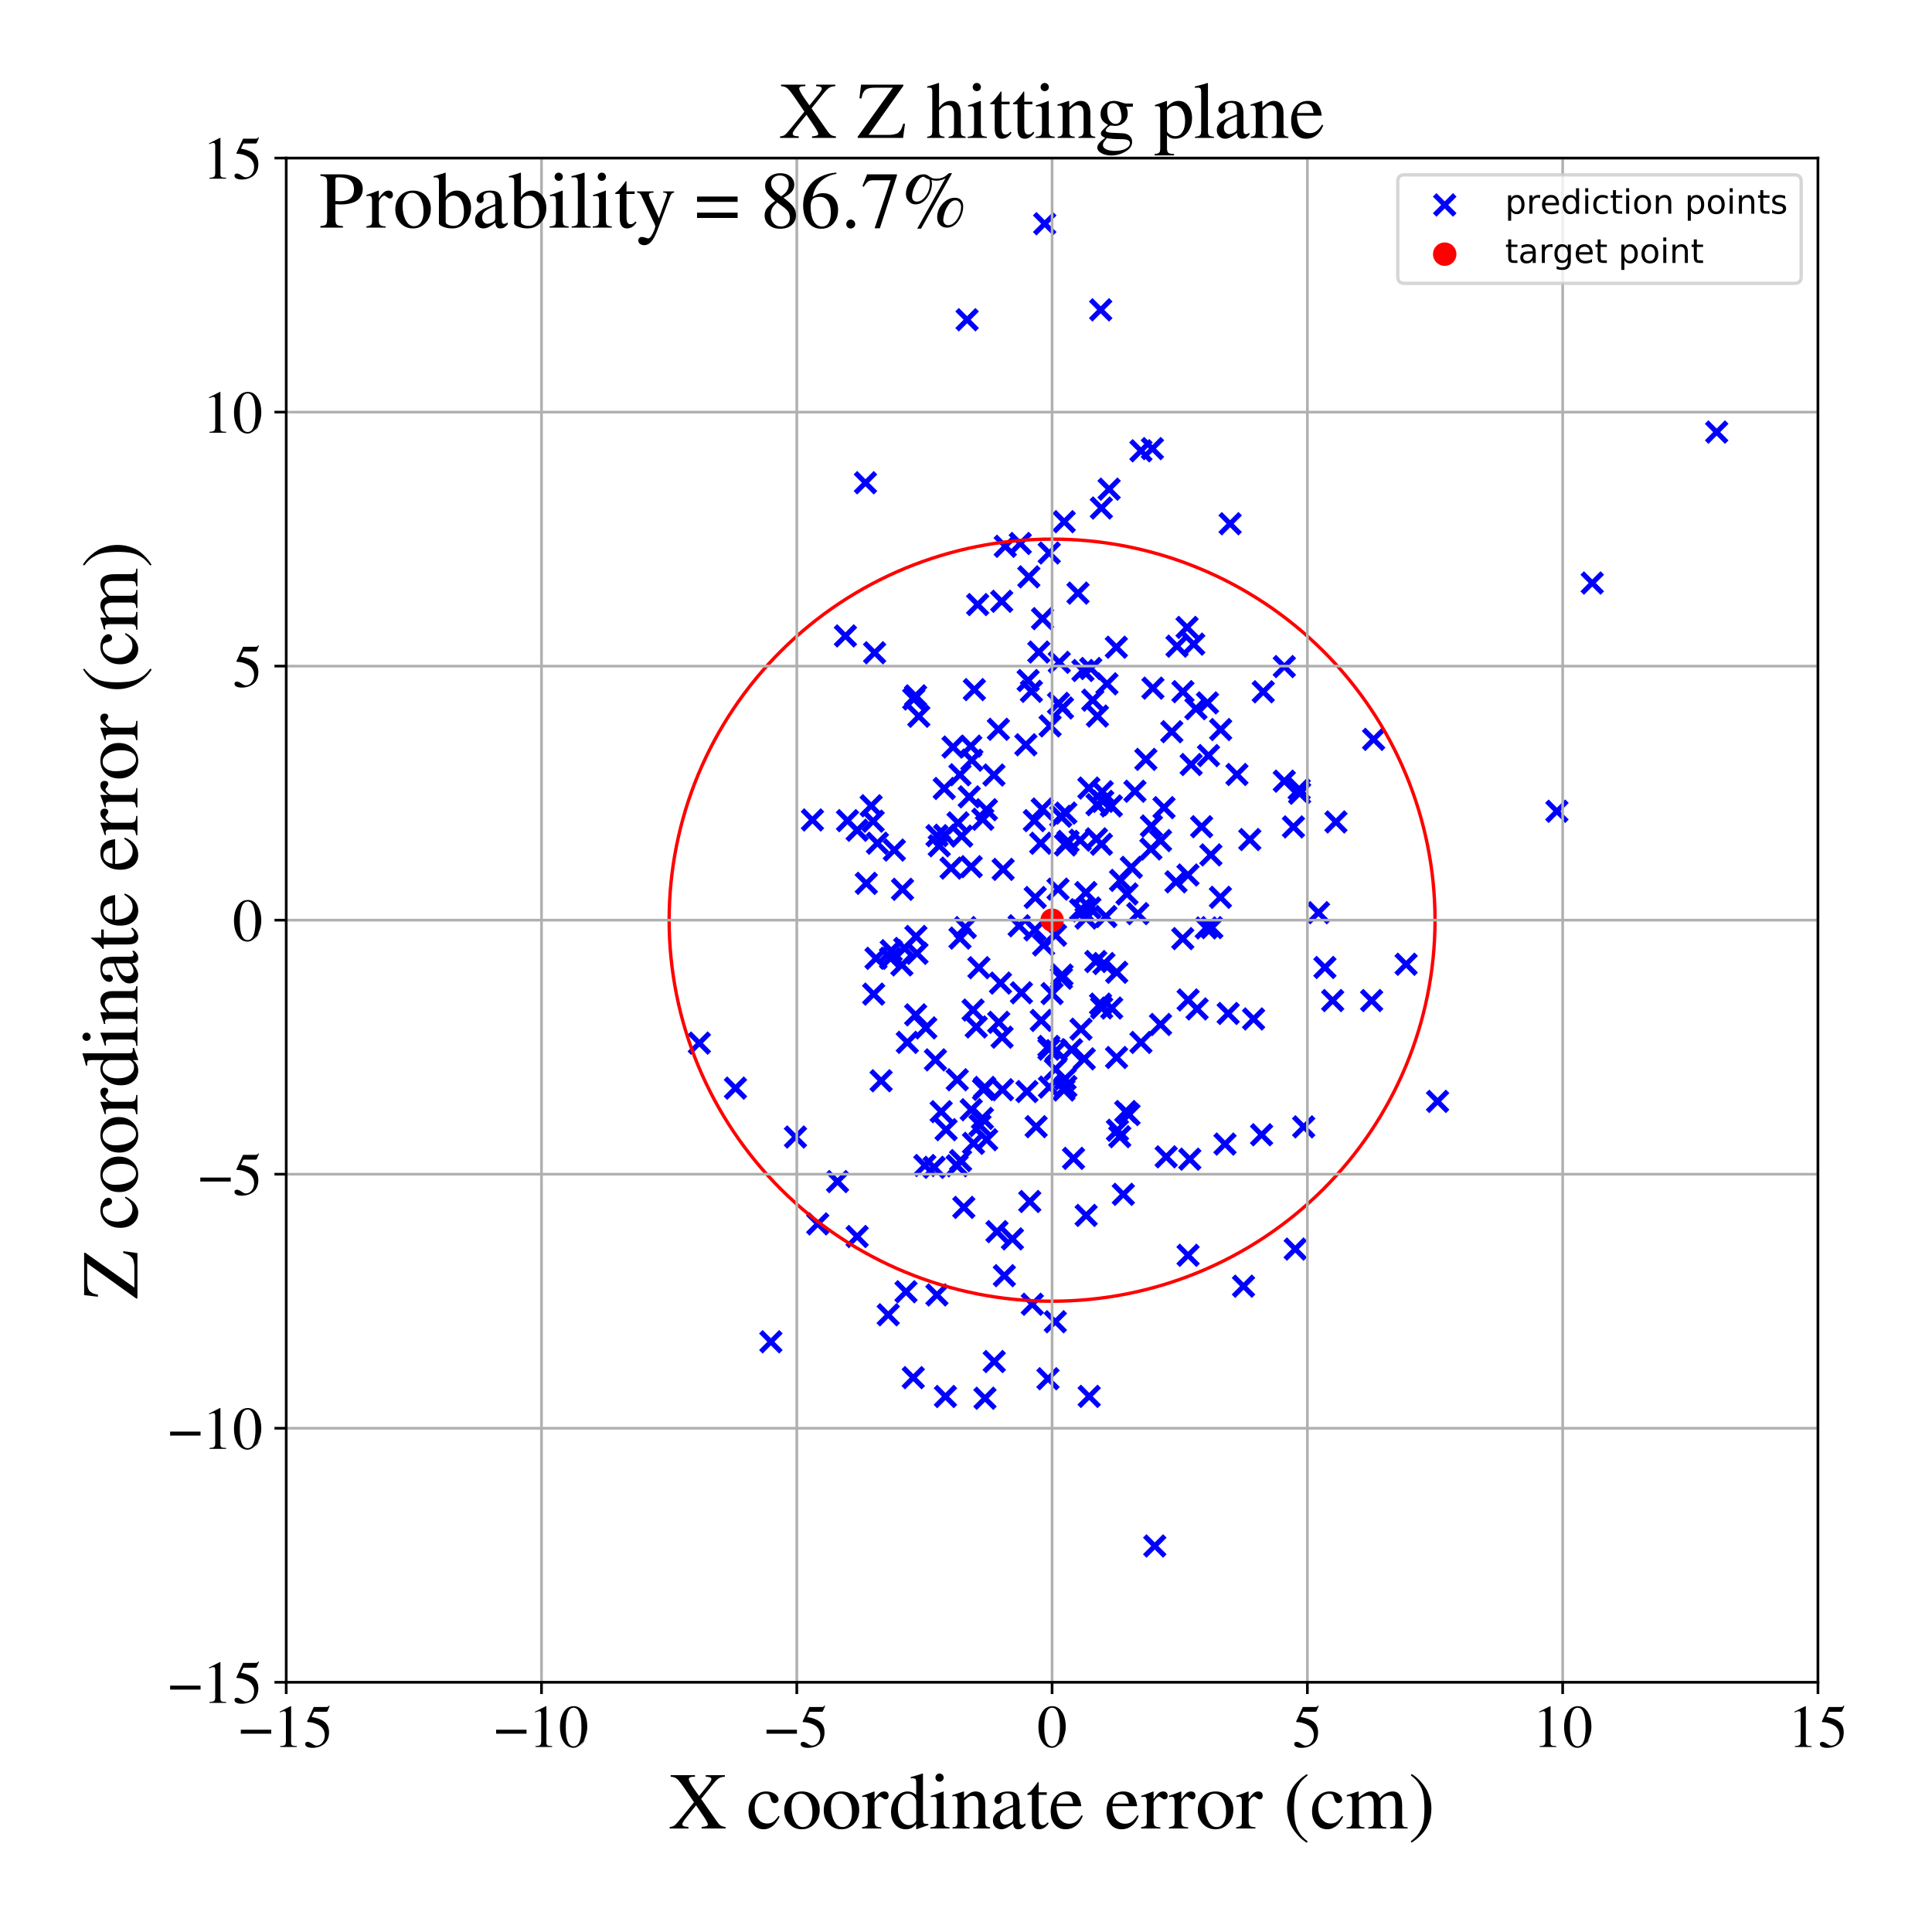 <?xml version="1.0" encoding="utf-8" standalone="no"?>
<!DOCTYPE svg PUBLIC "-//W3C//DTD SVG 1.1//EN"
  "http://www.w3.org/Graphics/SVG/1.1/DTD/svg11.dtd">
<!-- Created with matplotlib (https://matplotlib.org/) -->
<svg height="576pt" version="1.1" viewBox="0 0 576 576" width="576pt" xmlns="http://www.w3.org/2000/svg" xmlns:xlink="http://www.w3.org/1999/xlink">
 <defs>
  <style type="text/css">
*{stroke-linecap:butt;stroke-linejoin:round;}
  </style>
 </defs>
 <g id="figure_1">
  <g id="patch_1">
   <path d="M 0 576 
L 576 576 
L 576 0 
L 0 0 
z
" style="fill:#ffffff;"/>
  </g>
  <g id="axes_1">
   <g id="patch_2">
    <path d="M 85.331 501.548 
L 542 501.548 
L 542 47.121 
L 85.331 47.121 
z
" style="fill:#ffffff;"/>
   </g>
   <g id="PathCollection_1">
    <defs>
     <path d="M -3 3 
L 3 -3 
M -3 -3 
L 3 3 
" id="m8bfa13159d" style="stroke:#0000ff;stroke-width:1.5;"/>
    </defs>
    <g clip-path="url(#p71fab71bba)">
     <use style="fill:#0000ff;stroke:#0000ff;stroke-width:1.5;" x="639.675" xlink:href="#m8bfa13159d" y="111.052"/>
     <use style="fill:#0000ff;stroke:#0000ff;stroke-width:1.5;" x="314.641" xlink:href="#m8bfa13159d" y="318.764"/>
     <use style="fill:#0000ff;stroke:#0000ff;stroke-width:1.5;" x="315.814" xlink:href="#m8bfa13159d" y="197.46"/>
     <use style="fill:#0000ff;stroke:#0000ff;stroke-width:1.5;" x="323.73" xlink:href="#m8bfa13159d" y="266.107"/>
     <use style="fill:#0000ff;stroke:#0000ff;stroke-width:1.5;" x="264.811" xlink:href="#m8bfa13159d" y="391.984"/>
     <use style="fill:#0000ff;stroke:#0000ff;stroke-width:1.5;" x="316.628" xlink:href="#m8bfa13159d" y="290.698"/>
     <use style="fill:#0000ff;stroke:#0000ff;stroke-width:1.5;" x="296.42" xlink:href="#m8bfa13159d" y="405.923"/>
     <use style="fill:#0000ff;stroke:#0000ff;stroke-width:1.5;" x="306.734" xlink:href="#m8bfa13159d" y="171.976"/>
     <use style="fill:#0000ff;stroke:#0000ff;stroke-width:1.5;" x="279.345" xlink:href="#m8bfa13159d" y="249.141"/>
     <use style="fill:#0000ff;stroke:#0000ff;stroke-width:1.5;" x="304.18" xlink:href="#m8bfa13159d" y="162.033"/>
     <use style="fill:#0000ff;stroke:#0000ff;stroke-width:1.5;" x="309.715" xlink:href="#m8bfa13159d" y="194.398"/>
     <use style="fill:#0000ff;stroke:#0000ff;stroke-width:1.5;" x="331.334" xlink:href="#m8bfa13159d" y="240.275"/>
     <use style="fill:#0000ff;stroke:#0000ff;stroke-width:1.5;" x="317.182" xlink:href="#m8bfa13159d" y="324.976"/>
     <use style="fill:#0000ff;stroke:#0000ff;stroke-width:1.5;" x="329.124" xlink:href="#m8bfa13159d" y="287.264"/>
     <use style="fill:#0000ff;stroke:#0000ff;stroke-width:1.5;" x="314.695" xlink:href="#m8bfa13159d" y="278.827"/>
     <use style="fill:#0000ff;stroke:#0000ff;stroke-width:1.5;" x="474.704" xlink:href="#m8bfa13159d" y="173.822"/>
     <use style="fill:#0000ff;stroke:#0000ff;stroke-width:1.5;" x="328.367" xlink:href="#m8bfa13159d" y="251.697"/>
     <use style="fill:#0000ff;stroke:#0000ff;stroke-width:1.5;" x="327.186" xlink:href="#m8bfa13159d" y="213.482"/>
     <use style="fill:#0000ff;stroke:#0000ff;stroke-width:1.5;" x="314.922" xlink:href="#m8bfa13159d" y="313.237"/>
     <use style="fill:#0000ff;stroke:#0000ff;stroke-width:1.5;" x="356.894" xlink:href="#m8bfa13159d" y="300.797"/>
     <use style="fill:#0000ff;stroke:#0000ff;stroke-width:1.5;" x="330.673" xlink:href="#m8bfa13159d" y="145.836"/>
     <use style="fill:#0000ff;stroke:#0000ff;stroke-width:1.5;" x="328.448" xlink:href="#m8bfa13159d" y="300.487"/>
     <use style="fill:#0000ff;stroke:#0000ff;stroke-width:1.5;" x="333.84" xlink:href="#m8bfa13159d" y="338.887"/>
     <use style="fill:#0000ff;stroke:#0000ff;stroke-width:1.5;" x="345.999" xlink:href="#m8bfa13159d" y="250.609"/>
     <use style="fill:#0000ff;stroke:#0000ff;stroke-width:1.5;" x="285.352" xlink:href="#m8bfa13159d" y="347.548"/>
     <use style="fill:#0000ff;stroke:#0000ff;stroke-width:1.5;" x="297.762" xlink:href="#m8bfa13159d" y="304.795"/>
     <use style="fill:#0000ff;stroke:#0000ff;stroke-width:1.5;" x="298.278" xlink:href="#m8bfa13159d" y="293.095"/>
     <use style="fill:#0000ff;stroke:#0000ff;stroke-width:1.5;" x="208.5" xlink:href="#m8bfa13159d" y="310.989"/>
     <use style="fill:#0000ff;stroke:#0000ff;stroke-width:1.5;" x="328.354" xlink:href="#m8bfa13159d" y="151.463"/>
     <use style="fill:#0000ff;stroke:#0000ff;stroke-width:1.5;" x="372.607" xlink:href="#m8bfa13159d" y="250.297"/>
     <use style="fill:#0000ff;stroke:#0000ff;stroke-width:1.5;" x="366.164" xlink:href="#m8bfa13159d" y="302.149"/>
     <use style="fill:#0000ff;stroke:#0000ff;stroke-width:1.5;" x="270.11" xlink:href="#m8bfa13159d" y="385.118"/>
     <use style="fill:#0000ff;stroke:#0000ff;stroke-width:1.5;" x="293.004" xlink:href="#m8bfa13159d" y="244.254"/>
     <use style="fill:#0000ff;stroke:#0000ff;stroke-width:1.5;" x="316.449" xlink:href="#m8bfa13159d" y="291.648"/>
     <use style="fill:#0000ff;stroke:#0000ff;stroke-width:1.5;" x="354.224" xlink:href="#m8bfa13159d" y="298.117"/>
     <use style="fill:#0000ff;stroke:#0000ff;stroke-width:1.5;" x="316.245" xlink:href="#m8bfa13159d" y="243.372"/>
     <use style="fill:#0000ff;stroke:#0000ff;stroke-width:1.5;" x="355.899" xlink:href="#m8bfa13159d" y="192.041"/>
     <use style="fill:#0000ff;stroke:#0000ff;stroke-width:1.5;" x="298.761" xlink:href="#m8bfa13159d" y="309.225"/>
     <use style="fill:#0000ff;stroke:#0000ff;stroke-width:1.5;" x="376.129" xlink:href="#m8bfa13159d" y="338.315"/>
     <use style="fill:#0000ff;stroke:#0000ff;stroke-width:1.5;" x="328.769" xlink:href="#m8bfa13159d" y="238.903"/>
     <use style="fill:#0000ff;stroke:#0000ff;stroke-width:1.5;" x="262.694" xlink:href="#m8bfa13159d" y="322.216"/>
     <use style="fill:#0000ff;stroke:#0000ff;stroke-width:1.5;" x="311.466" xlink:href="#m8bfa13159d" y="66.703"/>
     <use style="fill:#0000ff;stroke:#0000ff;stroke-width:1.5;" x="282.06" xlink:href="#m8bfa13159d" y="336.802"/>
     <use style="fill:#0000ff;stroke:#0000ff;stroke-width:1.5;" x="387.462" xlink:href="#m8bfa13159d" y="236.495"/>
     <use style="fill:#0000ff;stroke:#0000ff;stroke-width:1.5;" x="308.561" xlink:href="#m8bfa13159d" y="277.227"/>
     <use style="fill:#0000ff;stroke:#0000ff;stroke-width:1.5;" x="312.707" xlink:href="#m8bfa13159d" y="311.976"/>
     <use style="fill:#0000ff;stroke:#0000ff;stroke-width:1.5;" x="260.316" xlink:href="#m8bfa13159d" y="244.829"/>
     <use style="fill:#0000ff;stroke:#0000ff;stroke-width:1.5;" x="261.588" xlink:href="#m8bfa13159d" y="251.388"/>
     <use style="fill:#0000ff;stroke:#0000ff;stroke-width:1.5;" x="319.465" xlink:href="#m8bfa13159d" y="312.94"/>
     <use style="fill:#0000ff;stroke:#0000ff;stroke-width:1.5;" x="272.989" xlink:href="#m8bfa13159d" y="302.562"/>
     <use style="fill:#0000ff;stroke:#0000ff;stroke-width:1.5;" x="269.734" xlink:href="#m8bfa13159d" y="282.764"/>
     <use style="fill:#0000ff;stroke:#0000ff;stroke-width:1.5;" x="237.156" xlink:href="#m8bfa13159d" y="338.986"/>
     <use style="fill:#0000ff;stroke:#0000ff;stroke-width:1.5;" x="278.512" xlink:href="#m8bfa13159d" y="348.019"/>
     <use style="fill:#0000ff;stroke:#0000ff;stroke-width:1.5;" x="324.732" xlink:href="#m8bfa13159d" y="416.312"/>
     <use style="fill:#0000ff;stroke:#0000ff;stroke-width:1.5;" x="355.127" xlink:href="#m8bfa13159d" y="227.933"/>
     <use style="fill:#0000ff;stroke:#0000ff;stroke-width:1.5;" x="326.89" xlink:href="#m8bfa13159d" y="250.087"/>
     <use style="fill:#0000ff;stroke:#0000ff;stroke-width:1.5;" x="291.052" xlink:href="#m8bfa13159d" y="306.171"/>
     <use style="fill:#0000ff;stroke:#0000ff;stroke-width:1.5;" x="320.061" xlink:href="#m8bfa13159d" y="345.35"/>
     <use style="fill:#0000ff;stroke:#0000ff;stroke-width:1.5;" x="330.029" xlink:href="#m8bfa13159d" y="203.872"/>
     <use style="fill:#0000ff;stroke:#0000ff;stroke-width:1.5;" x="382.902" xlink:href="#m8bfa13159d" y="198.727"/>
     <use style="fill:#0000ff;stroke:#0000ff;stroke-width:1.5;" x="356.551" xlink:href="#m8bfa13159d" y="211.285"/>
     <use style="fill:#0000ff;stroke:#0000ff;stroke-width:1.5;" x="307.01" xlink:href="#m8bfa13159d" y="358.208"/>
     <use style="fill:#0000ff;stroke:#0000ff;stroke-width:1.5;" x="291.475" xlink:href="#m8bfa13159d" y="180.242"/>
     <use style="fill:#0000ff;stroke:#0000ff;stroke-width:1.5;" x="332.886" xlink:href="#m8bfa13159d" y="315.279"/>
     <use style="fill:#0000ff;stroke:#0000ff;stroke-width:1.5;" x="363.924" xlink:href="#m8bfa13159d" y="217.504"/>
     <use style="fill:#0000ff;stroke:#0000ff;stroke-width:1.5;" x="322.281" xlink:href="#m8bfa13159d" y="306.839"/>
     <use style="fill:#0000ff;stroke:#0000ff;stroke-width:1.5;" x="289.562" xlink:href="#m8bfa13159d" y="330.855"/>
     <use style="fill:#0000ff;stroke:#0000ff;stroke-width:1.5;" x="219.27" xlink:href="#m8bfa13159d" y="324.412"/>
     <use style="fill:#0000ff;stroke:#0000ff;stroke-width:1.5;" x="306.529" xlink:href="#m8bfa13159d" y="202.886"/>
     <use style="fill:#0000ff;stroke:#0000ff;stroke-width:1.5;" x="290.11" xlink:href="#m8bfa13159d" y="301.129"/>
     <use style="fill:#0000ff;stroke:#0000ff;stroke-width:1.5;" x="280.029" xlink:href="#m8bfa13159d" y="252.156"/>
     <use style="fill:#0000ff;stroke:#0000ff;stroke-width:1.5;" x="638.028" xlink:href="#m8bfa13159d" y="80.204"/>
     <use style="fill:#0000ff;stroke:#0000ff;stroke-width:1.5;" x="370.736" xlink:href="#m8bfa13159d" y="383.461"/>
     <use style="fill:#0000ff;stroke:#0000ff;stroke-width:1.5;" x="428.589" xlink:href="#m8bfa13159d" y="328.365"/>
     <use style="fill:#0000ff;stroke:#0000ff;stroke-width:1.5;" x="339.219" xlink:href="#m8bfa13159d" y="272.391"/>
     <use style="fill:#0000ff;stroke:#0000ff;stroke-width:1.5;" x="359.619" xlink:href="#m8bfa13159d" y="276.65"/>
     <use style="fill:#0000ff;stroke:#0000ff;stroke-width:1.5;" x="265.496" xlink:href="#m8bfa13159d" y="285.68"/>
     <use style="fill:#0000ff;stroke:#0000ff;stroke-width:1.5;" x="308.91" xlink:href="#m8bfa13159d" y="335.895"/>
     <use style="fill:#0000ff;stroke:#0000ff;stroke-width:1.5;" x="349.355" xlink:href="#m8bfa13159d" y="218.148"/>
     <use style="fill:#0000ff;stroke:#0000ff;stroke-width:1.5;" x="322.814" xlink:href="#m8bfa13159d" y="271.568"/>
     <use style="fill:#0000ff;stroke:#0000ff;stroke-width:1.5;" x="327.055" xlink:href="#m8bfa13159d" y="239.894"/>
     <use style="fill:#0000ff;stroke:#0000ff;stroke-width:1.5;" x="347.674" xlink:href="#m8bfa13159d" y="344.894"/>
     <use style="fill:#0000ff;stroke:#0000ff;stroke-width:1.5;" x="340.159" xlink:href="#m8bfa13159d" y="134.403"/>
     <use style="fill:#0000ff;stroke:#0000ff;stroke-width:1.5;" x="303.845" xlink:href="#m8bfa13159d" y="276.006"/>
     <use style="fill:#0000ff;stroke:#0000ff;stroke-width:1.5;" x="284.132" xlink:href="#m8bfa13159d" y="222.724"/>
     <use style="fill:#0000ff;stroke:#0000ff;stroke-width:1.5;" x="335.998" xlink:href="#m8bfa13159d" y="266.522"/>
     <use style="fill:#0000ff;stroke:#0000ff;stroke-width:1.5;" x="299.704" xlink:href="#m8bfa13159d" y="162.871"/>
     <use style="fill:#0000ff;stroke:#0000ff;stroke-width:1.5;" x="323.255" xlink:href="#m8bfa13159d" y="315.682"/>
     <use style="fill:#0000ff;stroke:#0000ff;stroke-width:1.5;" x="297.23" xlink:href="#m8bfa13159d" y="367.191"/>
     <use style="fill:#0000ff;stroke:#0000ff;stroke-width:1.5;" x="278.886" xlink:href="#m8bfa13159d" y="315.981"/>
     <use style="fill:#0000ff;stroke:#0000ff;stroke-width:1.5;" x="255.552" xlink:href="#m8bfa13159d" y="368.652"/>
     <use style="fill:#0000ff;stroke:#0000ff;stroke-width:1.5;" x="315.434" xlink:href="#m8bfa13159d" y="265.076"/>
     <use style="fill:#0000ff;stroke:#0000ff;stroke-width:1.5;" x="336.605" xlink:href="#m8bfa13159d" y="332.288"/>
     <use style="fill:#0000ff;stroke:#0000ff;stroke-width:1.5;" x="354.176" xlink:href="#m8bfa13159d" y="260.871"/>
     <use style="fill:#0000ff;stroke:#0000ff;stroke-width:1.5;" x="275.725" xlink:href="#m8bfa13159d" y="347.476"/>
     <use style="fill:#0000ff;stroke:#0000ff;stroke-width:1.5;" x="344.28" xlink:href="#m8bfa13159d" y="460.914"/>
     <use style="fill:#0000ff;stroke:#0000ff;stroke-width:1.5;" x="298.877" xlink:href="#m8bfa13159d" y="324.879"/>
     <use style="fill:#0000ff;stroke:#0000ff;stroke-width:1.5;" x="292.901" xlink:href="#m8bfa13159d" y="333.432"/>
     <use style="fill:#0000ff;stroke:#0000ff;stroke-width:1.5;" x="359.993" xlink:href="#m8bfa13159d" y="209.556"/>
     <use style="fill:#0000ff;stroke:#0000ff;stroke-width:1.5;" x="290.5" xlink:href="#m8bfa13159d" y="205.598"/>
     <use style="fill:#0000ff;stroke:#0000ff;stroke-width:1.5;" x="312.818" xlink:href="#m8bfa13159d" y="164.86"/>
     <use style="fill:#0000ff;stroke:#0000ff;stroke-width:1.5;" x="347.031" xlink:href="#m8bfa13159d" y="240.79"/>
     <use style="fill:#0000ff;stroke:#0000ff;stroke-width:1.5;" x="464.169" xlink:href="#m8bfa13159d" y="241.866"/>
     <use style="fill:#0000ff;stroke:#0000ff;stroke-width:1.5;" x="358.251" xlink:href="#m8bfa13159d" y="246.474"/>
     <use style="fill:#0000ff;stroke:#0000ff;stroke-width:1.5;" x="293.585" xlink:href="#m8bfa13159d" y="324.203"/>
     <use style="fill:#0000ff;stroke:#0000ff;stroke-width:1.5;" x="343.126" xlink:href="#m8bfa13159d" y="253.113"/>
     <use style="fill:#0000ff;stroke:#0000ff;stroke-width:1.5;" x="286.206" xlink:href="#m8bfa13159d" y="279.683"/>
     <use style="fill:#0000ff;stroke:#0000ff;stroke-width:1.5;" x="310.432" xlink:href="#m8bfa13159d" y="304.229"/>
     <use style="fill:#0000ff;stroke:#0000ff;stroke-width:1.5;" x="283.549" xlink:href="#m8bfa13159d" y="258.813"/>
     <use style="fill:#0000ff;stroke:#0000ff;stroke-width:1.5;" x="294.085" xlink:href="#m8bfa13159d" y="241.407"/>
     <use style="fill:#0000ff;stroke:#0000ff;stroke-width:1.5;" x="388.675" xlink:href="#m8bfa13159d" y="335.957"/>
     <use style="fill:#0000ff;stroke:#0000ff;stroke-width:1.5;" x="338.365" xlink:href="#m8bfa13159d" y="235.898"/>
     <use style="fill:#0000ff;stroke:#0000ff;stroke-width:1.5;" x="333.147" xlink:href="#m8bfa13159d" y="336.971"/>
     <use style="fill:#0000ff;stroke:#0000ff;stroke-width:1.5;" x="317.761" xlink:href="#m8bfa13159d" y="242.41"/>
     <use style="fill:#0000ff;stroke:#0000ff;stroke-width:1.5;" x="329.693" xlink:href="#m8bfa13159d" y="273.258"/>
     <use style="fill:#0000ff;stroke:#0000ff;stroke-width:1.5;" x="313.071" xlink:href="#m8bfa13159d" y="216.42"/>
     <use style="fill:#0000ff;stroke:#0000ff;stroke-width:1.5;" x="299.074" xlink:href="#m8bfa13159d" y="259.188"/>
     <use style="fill:#0000ff;stroke:#0000ff;stroke-width:1.5;" x="313.659" xlink:href="#m8bfa13159d" y="296.222"/>
     <use style="fill:#0000ff;stroke:#0000ff;stroke-width:1.5;" x="285.617" xlink:href="#m8bfa13159d" y="245.329"/>
     <use style="fill:#0000ff;stroke:#0000ff;stroke-width:1.5;" x="366.742" xlink:href="#m8bfa13159d" y="156.145"/>
     <use style="fill:#0000ff;stroke:#0000ff;stroke-width:1.5;" x="304.525" xlink:href="#m8bfa13159d" y="295.989"/>
     <use style="fill:#0000ff;stroke:#0000ff;stroke-width:1.5;" x="365.215" xlink:href="#m8bfa13159d" y="341.089"/>
     <use style="fill:#0000ff;stroke:#0000ff;stroke-width:1.5;" x="340.158" xlink:href="#m8bfa13159d" y="310.787"/>
     <use style="fill:#0000ff;stroke:#0000ff;stroke-width:1.5;" x="409.527" xlink:href="#m8bfa13159d" y="220.433"/>
     <use style="fill:#0000ff;stroke:#0000ff;stroke-width:1.5;" x="273.385" xlink:href="#m8bfa13159d" y="284.226"/>
     <use style="fill:#0000ff;stroke:#0000ff;stroke-width:1.5;" x="266.637" xlink:href="#m8bfa13159d" y="253.442"/>
     <use style="fill:#0000ff;stroke:#0000ff;stroke-width:1.5;" x="273.928" xlink:href="#m8bfa13159d" y="213.548"/>
     <use style="fill:#0000ff;stroke:#0000ff;stroke-width:1.5;" x="252.051" xlink:href="#m8bfa13159d" y="189.592"/>
     <use style="fill:#0000ff;stroke:#0000ff;stroke-width:1.5;" x="272.416" xlink:href="#m8bfa13159d" y="208.404"/>
     <use style="fill:#0000ff;stroke:#0000ff;stroke-width:1.5;" x="316.771" xlink:href="#m8bfa13159d" y="211.07"/>
     <use style="fill:#0000ff;stroke:#0000ff;stroke-width:1.5;" x="290.238" xlink:href="#m8bfa13159d" y="340.869"/>
     <use style="fill:#0000ff;stroke:#0000ff;stroke-width:1.5;" x="288.333" xlink:href="#m8bfa13159d" y="95.329"/>
     <use style="fill:#0000ff;stroke:#0000ff;stroke-width:1.5;" x="325.791" xlink:href="#m8bfa13159d" y="208.739"/>
     <use style="fill:#0000ff;stroke:#0000ff;stroke-width:1.5;" x="258.024" xlink:href="#m8bfa13159d" y="143.926"/>
     <use style="fill:#0000ff;stroke:#0000ff;stroke-width:1.5;" x="301.842" xlink:href="#m8bfa13159d" y="369.359"/>
     <use style="fill:#0000ff;stroke:#0000ff;stroke-width:1.5;" x="350.606" xlink:href="#m8bfa13159d" y="262.906"/>
     <use style="fill:#0000ff;stroke:#0000ff;stroke-width:1.5;" x="312.73" xlink:href="#m8bfa13159d" y="312.789"/>
     <use style="fill:#0000ff;stroke:#0000ff;stroke-width:1.5;" x="324.948" xlink:href="#m8bfa13159d" y="270.709"/>
     <use style="fill:#0000ff;stroke:#0000ff;stroke-width:1.5;" x="294.152" xlink:href="#m8bfa13159d" y="339.787"/>
     <use style="fill:#0000ff;stroke:#0000ff;stroke-width:1.5;" x="353.904" xlink:href="#m8bfa13159d" y="187.054"/>
     <use style="fill:#0000ff;stroke:#0000ff;stroke-width:1.5;" x="334.902" xlink:href="#m8bfa13159d" y="356.074"/>
     <use style="fill:#0000ff;stroke:#0000ff;stroke-width:1.5;" x="292.162" xlink:href="#m8bfa13159d" y="335.53"/>
     <use style="fill:#0000ff;stroke:#0000ff;stroke-width:1.5;" x="361.008" xlink:href="#m8bfa13159d" y="254.877"/>
     <use style="fill:#0000ff;stroke:#0000ff;stroke-width:1.5;" x="350.902" xlink:href="#m8bfa13159d" y="192.649"/>
     <use style="fill:#0000ff;stroke:#0000ff;stroke-width:1.5;" x="324.628" xlink:href="#m8bfa13159d" y="234.946"/>
     <use style="fill:#0000ff;stroke:#0000ff;stroke-width:1.5;" x="386.238" xlink:href="#m8bfa13159d" y="-1"/>
     <use style="fill:#0000ff;stroke:#0000ff;stroke-width:1.5;" x="386.179" xlink:href="#m8bfa13159d" y="-1"/>
     <use style="fill:#0000ff;stroke:#0000ff;stroke-width:1.5;" x="311.135" xlink:href="#m8bfa13159d" y="281.73"/>
     <use style="fill:#0000ff;stroke:#0000ff;stroke-width:1.5;" x="335.625" xlink:href="#m8bfa13159d" y="331.391"/>
     <use style="fill:#0000ff;stroke:#0000ff;stroke-width:1.5;" x="511.806" xlink:href="#m8bfa13159d" y="128.823"/>
     <use style="fill:#0000ff;stroke:#0000ff;stroke-width:1.5;" x="279.33" xlink:href="#m8bfa13159d" y="386.067"/>
     <use style="fill:#0000ff;stroke:#0000ff;stroke-width:1.5;" x="337.279" xlink:href="#m8bfa13159d" y="258.59"/>
     <use style="fill:#0000ff;stroke:#0000ff;stroke-width:1.5;" x="354.721" xlink:href="#m8bfa13159d" y="345.594"/>
     <use style="fill:#0000ff;stroke:#0000ff;stroke-width:1.5;" x="343.576" xlink:href="#m8bfa13159d" y="133.748"/>
     <use style="fill:#0000ff;stroke:#0000ff;stroke-width:1.5;" x="317.772" xlink:href="#m8bfa13159d" y="323.937"/>
     <use style="fill:#0000ff;stroke:#0000ff;stroke-width:1.5;" x="259.726" xlink:href="#m8bfa13159d" y="240.228"/>
     <use style="fill:#0000ff;stroke:#0000ff;stroke-width:1.5;" x="255.548" xlink:href="#m8bfa13159d" y="247.53"/>
     <use style="fill:#0000ff;stroke:#0000ff;stroke-width:1.5;" x="326.698" xlink:href="#m8bfa13159d" y="286.666"/>
     <use style="fill:#0000ff;stroke:#0000ff;stroke-width:1.5;" x="354.207" xlink:href="#m8bfa13159d" y="374.249"/>
     <use style="fill:#0000ff;stroke:#0000ff;stroke-width:1.5;" x="314.629" xlink:href="#m8bfa13159d" y="394.059"/>
     <use style="fill:#0000ff;stroke:#0000ff;stroke-width:1.5;" x="270.503" xlink:href="#m8bfa13159d" y="310.767"/>
     <use style="fill:#0000ff;stroke:#0000ff;stroke-width:1.5;" x="293.229" xlink:href="#m8bfa13159d" y="324.788"/>
     <use style="fill:#0000ff;stroke:#0000ff;stroke-width:1.5;" x="307.764" xlink:href="#m8bfa13159d" y="388.849"/>
     <use style="fill:#0000ff;stroke:#0000ff;stroke-width:1.5;" x="315.586" xlink:href="#m8bfa13159d" y="209.691"/>
     <use style="fill:#0000ff;stroke:#0000ff;stroke-width:1.5;" x="363.851" xlink:href="#m8bfa13159d" y="267.526"/>
     <use style="fill:#0000ff;stroke:#0000ff;stroke-width:1.5;" x="242.222" xlink:href="#m8bfa13159d" y="244.46"/>
     <use style="fill:#0000ff;stroke:#0000ff;stroke-width:1.5;" x="317.66" xlink:href="#m8bfa13159d" y="251.914"/>
     <use style="fill:#0000ff;stroke:#0000ff;stroke-width:1.5;" x="298.646" xlink:href="#m8bfa13159d" y="179.27"/>
     <use style="fill:#0000ff;stroke:#0000ff;stroke-width:1.5;" x="273.063" xlink:href="#m8bfa13159d" y="279.183"/>
     <use style="fill:#0000ff;stroke:#0000ff;stroke-width:1.5;" x="332.938" xlink:href="#m8bfa13159d" y="289.875"/>
     <use style="fill:#0000ff;stroke:#0000ff;stroke-width:1.5;" x="287.346" xlink:href="#m8bfa13159d" y="359.968"/>
     <use style="fill:#0000ff;stroke:#0000ff;stroke-width:1.5;" x="322.859" xlink:href="#m8bfa13159d" y="199.893"/>
     <use style="fill:#0000ff;stroke:#0000ff;stroke-width:1.5;" x="312.437" xlink:href="#m8bfa13159d" y="411.053"/>
     <use style="fill:#0000ff;stroke:#0000ff;stroke-width:1.5;" x="281.514" xlink:href="#m8bfa13159d" y="235.071"/>
     <use style="fill:#0000ff;stroke:#0000ff;stroke-width:1.5;" x="310.276" xlink:href="#m8bfa13159d" y="251.408"/>
     <use style="fill:#0000ff;stroke:#0000ff;stroke-width:1.5;" x="258.281" xlink:href="#m8bfa13159d" y="263.351"/>
     <use style="fill:#0000ff;stroke:#0000ff;stroke-width:1.5;" x="343.269" xlink:href="#m8bfa13159d" y="246.26"/>
     <use style="fill:#0000ff;stroke:#0000ff;stroke-width:1.5;" x="328.613" xlink:href="#m8bfa13159d" y="236.033"/>
     <use style="fill:#0000ff;stroke:#0000ff;stroke-width:1.5;" x="305.844" xlink:href="#m8bfa13159d" y="222.046"/>
     <use style="fill:#0000ff;stroke:#0000ff;stroke-width:1.5;" x="261.169" xlink:href="#m8bfa13159d" y="285.71"/>
     <use style="fill:#0000ff;stroke:#0000ff;stroke-width:1.5;" x="334.074" xlink:href="#m8bfa13159d" y="262.473"/>
     <use style="fill:#0000ff;stroke:#0000ff;stroke-width:1.5;" x="289.747" xlink:href="#m8bfa13159d" y="226.637"/>
     <use style="fill:#0000ff;stroke:#0000ff;stroke-width:1.5;" x="395.002" xlink:href="#m8bfa13159d" y="288.441"/>
     <use style="fill:#0000ff;stroke:#0000ff;stroke-width:1.5;" x="268.88" xlink:href="#m8bfa13159d" y="287.674"/>
     <use style="fill:#0000ff;stroke:#0000ff;stroke-width:1.5;" x="317.548" xlink:href="#m8bfa13159d" y="321.661"/>
     <use style="fill:#0000ff;stroke:#0000ff;stroke-width:1.5;" x="296.332" xlink:href="#m8bfa13159d" y="231.064"/>
     <use style="fill:#0000ff;stroke:#0000ff;stroke-width:1.5;" x="398.292" xlink:href="#m8bfa13159d" y="245.051"/>
     <use style="fill:#0000ff;stroke:#0000ff;stroke-width:1.5;" x="332.824" xlink:href="#m8bfa13159d" y="192.958"/>
     <use style="fill:#0000ff;stroke:#0000ff;stroke-width:1.5;" x="299.435" xlink:href="#m8bfa13159d" y="380.322"/>
     <use style="fill:#0000ff;stroke:#0000ff;stroke-width:1.5;" x="385.619" xlink:href="#m8bfa13159d" y="246.53"/>
     <use style="fill:#0000ff;stroke:#0000ff;stroke-width:1.5;" x="419.214" xlink:href="#m8bfa13159d" y="287.479"/>
     <use style="fill:#0000ff;stroke:#0000ff;stroke-width:1.5;" x="265.705" xlink:href="#m8bfa13159d" y="283.428"/>
     <use style="fill:#0000ff;stroke:#0000ff;stroke-width:1.5;" x="408.934" xlink:href="#m8bfa13159d" y="298.304"/>
     <use style="fill:#0000ff;stroke:#0000ff;stroke-width:1.5;" x="281.648" xlink:href="#m8bfa13159d" y="249.006"/>
     <use style="fill:#0000ff;stroke:#0000ff;stroke-width:1.5;" x="269.078" xlink:href="#m8bfa13159d" y="265.137"/>
     <use style="fill:#0000ff;stroke:#0000ff;stroke-width:1.5;" x="317.28" xlink:href="#m8bfa13159d" y="155.533"/>
     <use style="fill:#0000ff;stroke:#0000ff;stroke-width:1.5;" x="249.698" xlink:href="#m8bfa13159d" y="352.271"/>
     <use style="fill:#0000ff;stroke:#0000ff;stroke-width:1.5;" x="331.437" xlink:href="#m8bfa13159d" y="300.534"/>
     <use style="fill:#0000ff;stroke:#0000ff;stroke-width:1.5;" x="361.291" xlink:href="#m8bfa13159d" y="276.559"/>
     <use style="fill:#0000ff;stroke:#0000ff;stroke-width:1.5;" x="308.636" xlink:href="#m8bfa13159d" y="267.578"/>
     <use style="fill:#0000ff;stroke:#0000ff;stroke-width:1.5;" x="376.621" xlink:href="#m8bfa13159d" y="206.246"/>
     <use style="fill:#0000ff;stroke:#0000ff;stroke-width:1.5;" x="322.158" xlink:href="#m8bfa13159d" y="271.219"/>
     <use style="fill:#0000ff;stroke:#0000ff;stroke-width:1.5;" x="287.788" xlink:href="#m8bfa13159d" y="276.539"/>
     <use style="fill:#0000ff;stroke:#0000ff;stroke-width:1.5;" x="323.819" xlink:href="#m8bfa13159d" y="362.356"/>
     <use style="fill:#0000ff;stroke:#0000ff;stroke-width:1.5;" x="312.877" xlink:href="#m8bfa13159d" y="324.102"/>
     <use style="fill:#0000ff;stroke:#0000ff;stroke-width:1.5;" x="286.712" xlink:href="#m8bfa13159d" y="249.277"/>
     <use style="fill:#0000ff;stroke:#0000ff;stroke-width:1.5;" x="345.996" xlink:href="#m8bfa13159d" y="305.428"/>
     <use style="fill:#0000ff;stroke:#0000ff;stroke-width:1.5;" x="276.009" xlink:href="#m8bfa13159d" y="306.451"/>
     <use style="fill:#0000ff;stroke:#0000ff;stroke-width:1.5;" x="368.775" xlink:href="#m8bfa13159d" y="230.901"/>
     <use style="fill:#0000ff;stroke:#0000ff;stroke-width:1.5;" x="306.168" xlink:href="#m8bfa13159d" y="325.433"/>
     <use style="fill:#0000ff;stroke:#0000ff;stroke-width:1.5;" x="318.406" xlink:href="#m8bfa13159d" y="250.845"/>
     <use style="fill:#0000ff;stroke:#0000ff;stroke-width:1.5;" x="285.393" xlink:href="#m8bfa13159d" y="321.916"/>
     <use style="fill:#0000ff;stroke:#0000ff;stroke-width:1.5;" x="260.757" xlink:href="#m8bfa13159d" y="194.61"/>
     <use style="fill:#0000ff;stroke:#0000ff;stroke-width:1.5;" x="352.623" xlink:href="#m8bfa13159d" y="279.835"/>
     <use style="fill:#0000ff;stroke:#0000ff;stroke-width:1.5;" x="322.037" xlink:href="#m8bfa13159d" y="250.504"/>
     <use style="fill:#0000ff;stroke:#0000ff;stroke-width:1.5;" x="341.616" xlink:href="#m8bfa13159d" y="226.398"/>
     <use style="fill:#0000ff;stroke:#0000ff;stroke-width:1.5;" x="328.113" xlink:href="#m8bfa13159d" y="299.358"/>
     <use style="fill:#0000ff;stroke:#0000ff;stroke-width:1.5;" x="286.195" xlink:href="#m8bfa13159d" y="230.991"/>
     <use style="fill:#0000ff;stroke:#0000ff;stroke-width:1.5;" x="252.677" xlink:href="#m8bfa13159d" y="244.661"/>
     <use style="fill:#0000ff;stroke:#0000ff;stroke-width:1.5;" x="352.675" xlink:href="#m8bfa13159d" y="206.21"/>
     <use style="fill:#0000ff;stroke:#0000ff;stroke-width:1.5;" x="272.284" xlink:href="#m8bfa13159d" y="410.727"/>
     <use style="fill:#0000ff;stroke:#0000ff;stroke-width:1.5;" x="393.089" xlink:href="#m8bfa13159d" y="272.102"/>
     <use style="fill:#0000ff;stroke:#0000ff;stroke-width:1.5;" x="307.499" xlink:href="#m8bfa13159d" y="206.116"/>
     <use style="fill:#0000ff;stroke:#0000ff;stroke-width:1.5;" x="373.737" xlink:href="#m8bfa13159d" y="303.79"/>
     <use style="fill:#0000ff;stroke:#0000ff;stroke-width:1.5;" x="343.729" xlink:href="#m8bfa13159d" y="205.16"/>
     <use style="fill:#0000ff;stroke:#0000ff;stroke-width:1.5;" x="289.432" xlink:href="#m8bfa13159d" y="222.449"/>
     <use style="fill:#0000ff;stroke:#0000ff;stroke-width:1.5;" x="382.897" xlink:href="#m8bfa13159d" y="232.888"/>
     <use style="fill:#0000ff;stroke:#0000ff;stroke-width:1.5;" x="281.871" xlink:href="#m8bfa13159d" y="416.345"/>
     <use style="fill:#0000ff;stroke:#0000ff;stroke-width:1.5;" x="310.716" xlink:href="#m8bfa13159d" y="241.188"/>
     <use style="fill:#0000ff;stroke:#0000ff;stroke-width:1.5;" x="323.786" xlink:href="#m8bfa13159d" y="273.709"/>
     <use style="fill:#0000ff;stroke:#0000ff;stroke-width:1.5;" x="308.385" xlink:href="#m8bfa13159d" y="244.658"/>
     <use style="fill:#0000ff;stroke:#0000ff;stroke-width:1.5;" x="386.154" xlink:href="#m8bfa13159d" y="372.395"/>
     <use style="fill:#0000ff;stroke:#0000ff;stroke-width:1.5;" x="229.829" xlink:href="#m8bfa13159d" y="400.038"/>
     <use style="fill:#0000ff;stroke:#0000ff;stroke-width:1.5;" x="360.297" xlink:href="#m8bfa13159d" y="225.263"/>
     <use style="fill:#0000ff;stroke:#0000ff;stroke-width:1.5;" x="291.848" xlink:href="#m8bfa13159d" y="288.501"/>
     <use style="fill:#0000ff;stroke:#0000ff;stroke-width:1.5;" x="272.973" xlink:href="#m8bfa13159d" y="207.453"/>
     <use style="fill:#0000ff;stroke:#0000ff;stroke-width:1.5;" x="243.801" xlink:href="#m8bfa13159d" y="364.884"/>
     <use style="fill:#0000ff;stroke:#0000ff;stroke-width:1.5;" x="289.552" xlink:href="#m8bfa13159d" y="258.387"/>
     <use style="fill:#0000ff;stroke:#0000ff;stroke-width:1.5;" x="288.961" xlink:href="#m8bfa13159d" y="237.569"/>
     <use style="fill:#0000ff;stroke:#0000ff;stroke-width:1.5;" x="286.386" xlink:href="#m8bfa13159d" y="346.011"/>
     <use style="fill:#0000ff;stroke:#0000ff;stroke-width:1.5;" x="297.656" xlink:href="#m8bfa13159d" y="217.425"/>
     <use style="fill:#0000ff;stroke:#0000ff;stroke-width:1.5;" x="328.163" xlink:href="#m8bfa13159d" y="92.374"/>
     <use style="fill:#0000ff;stroke:#0000ff;stroke-width:1.5;" x="397.322" xlink:href="#m8bfa13159d" y="298.3"/>
     <use style="fill:#0000ff;stroke:#0000ff;stroke-width:1.5;" x="293.659" xlink:href="#m8bfa13159d" y="416.864"/>
     <use style="fill:#0000ff;stroke:#0000ff;stroke-width:1.5;" x="280.6" xlink:href="#m8bfa13159d" y="331.432"/>
     <use style="fill:#0000ff;stroke:#0000ff;stroke-width:1.5;" x="321.384" xlink:href="#m8bfa13159d" y="176.826"/>
     <use style="fill:#0000ff;stroke:#0000ff;stroke-width:1.5;" x="310.812" xlink:href="#m8bfa13159d" y="184.437"/>
     <use style="fill:#0000ff;stroke:#0000ff;stroke-width:1.5;" x="260.47" xlink:href="#m8bfa13159d" y="296.38"/>
     <use style="fill:#0000ff;stroke:#0000ff;stroke-width:1.5;" x="387.332" xlink:href="#m8bfa13159d" y="235.29"/>
     <use style="fill:#0000ff;stroke:#0000ff;stroke-width:1.5;" x="325.196" xlink:href="#m8bfa13159d" y="199.303"/>
    </g>
   </g>
   <g id="PathCollection_2">
    <defs>
     <path d="M 0 3 
C 0.796 3 1.559 2.684 2.121 2.121 
C 2.684 1.559 3 0.796 3 0 
C 3 -0.796 2.684 -1.559 2.121 -2.121 
C 1.559 -2.684 0.796 -3 0 -3 
C -0.796 -3 -1.559 -2.684 -2.121 -2.121 
C -2.684 -1.559 -3 -0.796 -3 0 
C -3 0.796 -2.684 1.559 -2.121 2.121 
C -1.559 2.684 -0.796 3 0 3 
z
" id="m38dfb54196" style="stroke:#ff0000;"/>
    </defs>
    <g clip-path="url(#p71fab71bba)">
     <use style="fill:#ff0000;stroke:#ff0000;" x="313.666" xlink:href="#m38dfb54196" y="274.334"/>
    </g>
   </g>
   <g id="patch_3">
    <path clip-path="url(#p71fab71bba)" d="M 313.666 387.941 
C 343.943 387.941 372.985 375.971 394.394 354.666 
C 415.803 333.362 427.833 304.463 427.833 274.334 
C 427.833 244.206 415.803 215.307 394.394 194.002 
C 372.985 172.698 343.943 160.728 313.666 160.728 
C 283.388 160.728 254.347 172.698 232.937 194.002 
C 211.528 215.307 199.498 244.206 199.498 274.334 
C 199.498 304.463 211.528 333.362 232.937 354.666 
C 254.347 375.971 283.388 387.941 313.666 387.941 
z
" style="fill:none;stroke:#ff0000;stroke-linejoin:miter;"/>
   </g>
   <g id="matplotlib.axis_1">
    <g id="xtick_1">
     <g id="line2d_1">
      <path clip-path="url(#p71fab71bba)" d="M 85.331 501.548 
L 85.331 47.121 
" style="fill:none;stroke:#b0b0b0;stroke-linecap:square;stroke-width:0.8;"/>
     </g>
     <g id="line2d_2">
      <defs>
       <path d="M 0 0 
L 0 3.5 
" id="meba7e3f97e" style="stroke:#000000;stroke-width:0.8;"/>
      </defs>
      <g>
       <use style="stroke:#000000;stroke-width:0.8;" x="85.331" xlink:href="#meba7e3f97e" y="501.548"/>
      </g>
     </g>
     <g id="text_1">
      <!-- −15 -->
      <defs>
       <path d="M 3 22 
L 3 28.594 
L 53.406 28.594 
L 53.406 22 
z
" id="FreeSerif-8722"/>
       <path d="M 18.297 59.297 
Q 16.5 59.297 11.094 57.094 
L 11.094 58.5 
L 29.094 67.594 
L 29.906 67.406 
L 29.906 7.406 
Q 29.906 3.797 31.703 2.688 
Q 33.5 1.594 39.406 1.5 
L 39.406 0 
L 11.797 0 
L 11.797 1.5 
Q 17.406 1.703 19.344 3.141 
Q 21.297 4.594 21.297 9.297 
L 21.297 54.594 
Q 21.297 59.297 18.297 59.297 
z
" id="FreeSerif-49"/>
       <path d="M 35.703 19.406 
Q 35.703 24.703 33.344 28.797 
Q 31 32.906 27.641 35.156 
Q 24.297 37.406 20.141 38.844 
Q 16 40.297 12.953 40.75 
Q 9.906 41.203 7.594 41.203 
Q 6.406 41.203 6.406 42 
Q 6.406 42.297 6.5 42.5 
L 17.406 66.203 
L 38.297 66.203 
Q 39.906 66.203 40.844 66.703 
Q 41.797 67.203 42.906 68.797 
L 43.797 68.094 
L 40 59.203 
Q 39.594 58.297 37.703 58.297 
L 18.094 58.297 
L 13.906 49.797 
Q 28.5 47.203 35.594 41.344 
Q 42.703 35.5 42.703 24.203 
Q 42.703 18.297 40.844 13.688 
Q 39 9.094 36.141 6.297 
Q 33.297 3.5 29.547 1.703 
Q 25.797 -0.094 22.344 -0.75 
Q 18.906 -1.406 15.406 -1.406 
Q 9.797 -1.406 6.5 0.25 
Q 3.203 1.906 3.203 4.797 
Q 3.203 8.5 7.5 8.5 
Q 10.297 8.5 14.75 5.391 
Q 19.203 2.297 21.797 2.297 
Q 27.703 2.297 31.703 7.25 
Q 35.703 12.203 35.703 19.406 
z
" id="FreeSerif-53"/>
      </defs>
      <g transform="translate(71.255 520.841)scale(0.18 -0.18)">
       <use xlink:href="#FreeSerif-8722"/>
       <use x="56.4" xlink:href="#FreeSerif-49"/>
       <use x="106.4" xlink:href="#FreeSerif-53"/>
      </g>
     </g>
    </g>
    <g id="xtick_2">
     <g id="line2d_3">
      <path clip-path="url(#p71fab71bba)" d="M 161.443 501.548 
L 161.443 47.121 
" style="fill:none;stroke:#b0b0b0;stroke-linecap:square;stroke-width:0.8;"/>
     </g>
     <g id="line2d_4">
      <g>
       <use style="stroke:#000000;stroke-width:0.8;" x="161.443" xlink:href="#meba7e3f97e" y="501.548"/>
      </g>
     </g>
     <g id="text_2">
      <!-- −10 -->
      <defs>
       <path d="M 47.594 17.797 
Q 35.203 -1.406 25 -1.406 
Q 14.797 -1.406 8.594 8.391 
Q 2.406 18.203 2.406 33.594 
Q 2.406 48.094 8.594 57.844 
Q 14.797 67.594 25.406 67.594 
Q 35.203 67.594 41.391 58 
Q 47.594 48.406 47.594 33 
Q 47.594 17.797 35.203 -1.406 
z
M 25.094 65 
Q 12 65 12 32.703 
Q 12 1.203 25 1.203 
Q 38 1.203 38 32.797 
Q 38 48.5 34.703 56.75 
Q 31.406 65 25.094 65 
z
" id="FreeSerif-48"/>
      </defs>
      <g transform="translate(147.366 520.841)scale(0.18 -0.18)">
       <use xlink:href="#FreeSerif-8722"/>
       <use x="56.4" xlink:href="#FreeSerif-49"/>
       <use x="106.4" xlink:href="#FreeSerif-48"/>
      </g>
     </g>
    </g>
    <g id="xtick_3">
     <g id="line2d_5">
      <path clip-path="url(#p71fab71bba)" d="M 237.554 501.548 
L 237.554 47.121 
" style="fill:none;stroke:#b0b0b0;stroke-linecap:square;stroke-width:0.8;"/>
     </g>
     <g id="line2d_6">
      <g>
       <use style="stroke:#000000;stroke-width:0.8;" x="237.554" xlink:href="#meba7e3f97e" y="501.548"/>
      </g>
     </g>
     <g id="text_3">
      <!-- −5 -->
      <g transform="translate(227.978 520.841)scale(0.18 -0.18)">
       <use xlink:href="#FreeSerif-8722"/>
       <use x="56.4" xlink:href="#FreeSerif-53"/>
      </g>
     </g>
    </g>
    <g id="xtick_4">
     <g id="line2d_7">
      <path clip-path="url(#p71fab71bba)" d="M 313.666 501.548 
L 313.666 47.121 
" style="fill:none;stroke:#b0b0b0;stroke-linecap:square;stroke-width:0.8;"/>
     </g>
     <g id="line2d_8">
      <g>
       <use style="stroke:#000000;stroke-width:0.8;" x="313.666" xlink:href="#meba7e3f97e" y="501.548"/>
      </g>
     </g>
     <g id="text_4">
      <!-- 0 -->
      <g transform="translate(309.166 520.841)scale(0.18 -0.18)">
       <use xlink:href="#FreeSerif-48"/>
      </g>
     </g>
    </g>
    <g id="xtick_5">
     <g id="line2d_9">
      <path clip-path="url(#p71fab71bba)" d="M 389.777 501.548 
L 389.777 47.121 
" style="fill:none;stroke:#b0b0b0;stroke-linecap:square;stroke-width:0.8;"/>
     </g>
     <g id="line2d_10">
      <g>
       <use style="stroke:#000000;stroke-width:0.8;" x="389.777" xlink:href="#meba7e3f97e" y="501.548"/>
      </g>
     </g>
     <g id="text_5">
      <!-- 5 -->
      <g transform="translate(385.277 520.841)scale(0.18 -0.18)">
       <use xlink:href="#FreeSerif-53"/>
      </g>
     </g>
    </g>
    <g id="xtick_6">
     <g id="line2d_11">
      <path clip-path="url(#p71fab71bba)" d="M 465.889 501.548 
L 465.889 47.121 
" style="fill:none;stroke:#b0b0b0;stroke-linecap:square;stroke-width:0.8;"/>
     </g>
     <g id="line2d_12">
      <g>
       <use style="stroke:#000000;stroke-width:0.8;" x="465.889" xlink:href="#meba7e3f97e" y="501.548"/>
      </g>
     </g>
     <g id="text_6">
      <!-- 10 -->
      <g transform="translate(456.889 520.841)scale(0.18 -0.18)">
       <use xlink:href="#FreeSerif-49"/>
       <use x="50" xlink:href="#FreeSerif-48"/>
      </g>
     </g>
    </g>
    <g id="xtick_7">
     <g id="line2d_13">
      <path clip-path="url(#p71fab71bba)" d="M 542 501.548 
L 542 47.121 
" style="fill:none;stroke:#b0b0b0;stroke-linecap:square;stroke-width:0.8;"/>
     </g>
     <g id="line2d_14">
      <g>
       <use style="stroke:#000000;stroke-width:0.8;" x="542" xlink:href="#meba7e3f97e" y="501.548"/>
      </g>
     </g>
     <g id="text_7">
      <!-- 15 -->
      <g transform="translate(533 520.841)scale(0.18 -0.18)">
       <use xlink:href="#FreeSerif-49"/>
       <use x="50" xlink:href="#FreeSerif-53"/>
      </g>
     </g>
    </g>
    <g id="text_8">
     <!-- X coordinate error (cm) -->
     <defs>
      <path d="M 69.594 66.203 
L 69.594 64.297 
Q 64.703 64 62.047 62.344 
Q 59.406 60.703 54.703 54.906 
L 40.094 36.703 
L 59.297 9.297 
Q 62.297 5 64.297 3.703 
Q 66.297 2.406 70.406 1.906 
L 70.406 0 
L 40.703 0 
L 40.703 1.906 
Q 44.797 2.297 46.594 2.938 
Q 48.406 3.594 48.406 5 
Q 48.406 7.203 43.297 14.797 
L 33.797 28.797 
L 21.906 14 
Q 16.703 7.5 16.703 5.406 
Q 16.703 3.703 18.297 2.953 
Q 19.906 2.203 24.297 1.906 
L 24.297 0 
L 1 0 
L 1 1.906 
Q 4.906 2.203 7 3.797 
Q 9.094 5.406 15.5 13.297 
L 31.203 32.594 
L 20.297 48.594 
Q 13.297 58.906 10.25 61.5 
Q 7.203 64.094 2.203 64.297 
L 2.203 66.203 
L 32.406 66.203 
L 32.406 64.297 
L 29.594 64.203 
Q 24.797 64.094 24.797 61.297 
Q 24.797 58.094 33.297 46.297 
L 37.5 40.406 
L 48.797 54.203 
Q 52.797 59.203 52.797 61.094 
Q 52.797 62.797 51.344 63.438 
Q 49.906 64.094 45.797 64.297 
L 45.797 66.203 
z
" id="FreeSerif-88"/>
      <path id="FreeSerif-32"/>
      <path d="M 2.5 21.297 
Q 2.5 32.406 9.047 39.203 
Q 15.594 46 24.406 46 
Q 30.703 46 35.25 42.953 
Q 39.797 39.906 39.797 35.703 
Q 39.797 34 38.391 32.75 
Q 37 31.5 35 31.5 
Q 31.594 31.5 30.297 36.094 
L 29.703 38.297 
Q 28.906 41.094 27.703 42.094 
Q 26.5 43.094 23.797 43.094 
Q 17.703 43.094 13.953 38.25 
Q 10.203 33.406 10.203 25.703 
Q 10.203 17.094 14.547 11.641 
Q 18.906 6.203 25.703 6.203 
Q 30 6.203 33.094 8.25 
Q 36.203 10.297 39.797 15.594 
L 41.203 14.703 
Q 40.203 12.703 39.453 11.391 
Q 38.703 10.094 36.75 7.5 
Q 34.797 4.906 32.891 3.297 
Q 31 1.703 27.891 0.344 
Q 24.797 -1 21.5 -1 
Q 13.203 -1 7.844 5.25 
Q 2.5 11.5 2.5 21.297 
z
" id="FreeSerif-99"/>
      <path d="M 24.594 46 
Q 34.203 46 40.391 39.594 
Q 46.594 33.203 46.594 23.406 
Q 46.594 13 40.188 6 
Q 33.797 -1 24.391 -1 
Q 15 -1 8.75 5.75 
Q 2.5 12.5 2.5 22.594 
Q 2.5 32.906 8.641 39.453 
Q 14.797 46 24.594 46 
z
M 11.5 27.5 
Q 11.5 16.797 15.391 9.297 
Q 19.297 1.797 25.594 1.797 
Q 31.203 1.797 34.391 6.594 
Q 37.594 11.406 37.594 19.906 
Q 37.594 30.203 33.594 36.703 
Q 29.594 43.203 23.297 43.203 
Q 18 43.203 14.75 38.891 
Q 11.5 34.594 11.5 27.5 
z
" id="FreeSerif-111"/>
      <path d="M 30.094 36.203 
Q 28.594 36.203 26.391 37.953 
Q 24.203 39.703 23.5 39.703 
Q 21.5 39.703 19 36.797 
Q 16.5 33.906 16.5 31.5 
L 16.5 9 
Q 16.5 4.703 18.203 3.203 
Q 19.906 1.703 25 1.5 
L 25 0 
L 1 0 
L 1 1.5 
Q 5.797 2.406 6.938 3.5 
Q 8.094 4.594 8.094 8.406 
L 8.094 33.406 
Q 8.094 36.703 7.344 38.047 
Q 6.594 39.406 4.703 39.406 
Q 3.094 39.406 1.203 39 
L 1.203 40.594 
Q 9.203 43.203 16 46 
L 16.5 45.797 
L 16.5 36.594 
Q 20.203 41.906 22.797 43.953 
Q 25.406 46 28.5 46 
Q 31.094 46 32.547 44.594 
Q 34 43.203 34 40.703 
Q 34 38.594 32.953 37.391 
Q 31.906 36.203 30.094 36.203 
z
" id="FreeSerif-114"/>
      <path d="M 34.203 -1 
L 33.797 -0.703 
L 33.797 5.703 
Q 29 -1 21 -1 
Q 12.703 -1 7.594 4.953 
Q 2.5 10.906 2.5 20.5 
Q 2.5 31.094 8.594 38.547 
Q 14.703 46 23.297 46 
Q 28.703 46 33.797 41.703 
L 33.797 57.297 
Q 33.797 60.406 32.891 61.406 
Q 32 62.406 29.203 62.406 
Q 27.797 62.406 27 62.297 
L 27 63.906 
Q 36.094 66.297 41.703 68.297 
L 42.203 68.094 
L 42.203 11.406 
Q 42.203 7.906 43.047 6.797 
Q 43.906 5.703 46.594 5.703 
Q 47.094 5.703 48.906 5.797 
L 48.906 4.203 
z
M 24.906 4.203 
Q 28.703 4.203 31.25 6.344 
Q 33.797 8.5 33.797 10.203 
L 33.797 33.203 
Q 33.797 37.203 30.688 40.203 
Q 27.594 43.203 23.594 43.203 
Q 17.906 43.203 14.5 38.094 
Q 11.094 33 11.094 24.5 
Q 11.094 15.297 14.891 9.75 
Q 18.703 4.203 24.906 4.203 
z
" id="FreeSerif-100"/>
      <path d="M 6.203 39.297 
Q 4 39.297 2 39 
L 2 40.5 
Q 9 42.5 17.5 46 
L 17.906 45.703 
L 17.906 10.203 
Q 17.906 4.797 19.156 3.344 
Q 20.406 1.906 25.297 1.5 
L 25.297 0 
L 1.594 0 
L 1.594 1.5 
Q 6.797 1.797 8.141 3.297 
Q 9.5 4.797 9.5 10.203 
L 9.5 33.406 
Q 9.5 36.703 8.75 38 
Q 8 39.297 6.203 39.297 
z
M 12.797 68.297 
Q 15 68.297 16.5 66.797 
Q 18 65.297 18 63.203 
Q 18 61 16.5 59.547 
Q 15 58.094 12.797 58.094 
Q 10.703 58.094 9.25 59.594 
Q 7.797 61.094 7.797 63.188 
Q 7.797 65.297 9.297 66.797 
Q 10.797 68.297 12.797 68.297 
z
" id="FreeSerif-105"/>
      <path d="M 1 39.797 
L 1 41.5 
Q 8.406 43.703 14.797 46 
L 15.5 45.797 
L 15.5 37.906 
Q 20.594 42.703 23.547 44.344 
Q 26.5 46 30 46 
Q 35.5 46 38.641 42.047 
Q 41.797 38.094 41.797 31 
L 41.797 8.094 
Q 41.797 4.406 43 3.156 
Q 44.203 1.906 47.906 1.5 
L 47.906 0 
L 27.094 0 
L 27.094 1.5 
Q 30.906 1.797 32.156 3.5 
Q 33.406 5.203 33.406 9.906 
L 33.406 30.797 
Q 33.406 40.5 26.094 40.5 
Q 23.594 40.5 21.5 39.344 
Q 19.406 38.203 15.797 34.797 
L 15.797 6.703 
Q 15.797 4 17.188 2.891 
Q 18.594 1.797 22.406 1.5 
L 22.406 0 
L 1.203 0 
L 1.203 1.5 
Q 5 1.797 6.203 3.25 
Q 7.406 4.703 7.406 9 
L 7.406 33.797 
Q 7.406 37.5 6.594 38.844 
Q 5.797 40.203 3.703 40.203 
Q 1.797 40.203 1 39.797 
z
" id="FreeSerif-110"/>
      <path d="M 2.5 9.703 
Q 2.5 11.5 2.891 13.047 
Q 3.297 14.594 4.297 15.938 
Q 5.297 17.297 6.188 18.391 
Q 7.094 19.5 8.891 20.641 
Q 10.703 21.797 11.891 22.547 
Q 13.094 23.297 15.547 24.344 
Q 18 25.406 19.297 25.953 
Q 20.594 26.5 23.391 27.594 
Q 26.203 28.703 27.5 29.203 
L 27.5 35.297 
Q 27.5 43.594 19.906 43.594 
Q 16.906 43.594 14.797 42.141 
Q 12.703 40.703 12.703 38.703 
Q 12.703 37.906 12.953 36.5 
Q 13.203 35.094 13.203 34.703 
Q 13.203 33 11.844 31.75 
Q 10.5 30.5 8.703 30.5 
Q 7 30.5 5.703 31.797 
Q 4.406 33.094 4.406 34.797 
Q 4.406 39.5 9.25 42.75 
Q 14.094 46 21.203 46 
Q 29.406 46 32.5 42.047 
Q 35.594 38.094 35.594 30 
L 35.594 10.5 
Q 35.594 7.203 36.25 5.953 
Q 36.906 4.703 38.594 4.703 
Q 40.703 4.703 43 6.594 
L 43 4 
Q 40.406 1.094 38.453 0.047 
Q 36.5 -1 34 -1 
Q 30.906 -1 29.453 0.703 
Q 28 2.406 27.594 6.297 
Q 19 -1 13 -1 
Q 8.406 -1 5.453 2 
Q 2.5 5 2.5 9.703 
z
M 27.5 12.297 
L 27.5 26.797 
Q 18.5 23.5 14.891 20.391 
Q 11.297 17.297 11.297 12.906 
Q 11.297 8.797 13.297 6.797 
Q 15.297 4.797 17.594 4.797 
Q 21 4.797 24.906 7.094 
Q 26.5 8 27 9 
Q 27.5 10 27.5 12.297 
z
" id="FreeSerif-97"/>
      <path d="M 25.906 45 
L 25.906 41.797 
L 15.797 41.797 
L 15.797 13.203 
Q 15.797 8.5 17 6.344 
Q 18.203 4.203 21 4.203 
Q 24.094 4.203 27 7.703 
L 28.297 6.594 
Q 23.5 -1 16.297 -1 
Q 7.406 -1 7.406 11.703 
L 7.406 41.797 
L 2.094 41.797 
Q 1.703 42.094 1.703 42.5 
Q 1.703 43 2 43.297 
Q 2.297 43.594 3.141 44.141 
Q 4 44.703 5.203 45.641 
Q 6.406 46.594 8.5 49.094 
Q 10.594 51.594 13.094 55.094 
Q 14.703 57.406 15.094 57.906 
Q 15.797 57.906 15.797 56.594 
L 15.797 45 
z
" id="FreeSerif-116"/>
      <path d="M 9.703 27.703 
Q 9.906 21.406 11.406 16.844 
Q 12.906 12.297 15.297 10.047 
Q 17.703 7.797 20.141 6.844 
Q 22.594 5.906 25.297 5.906 
Q 30.094 5.906 33.641 8.297 
Q 37.203 10.703 40.797 16.406 
L 42.406 15.703 
Q 39.297 7.594 33.797 3.297 
Q 28.297 -1 21.203 -1 
Q 12.594 -1 7.547 5.047 
Q 2.5 11.094 2.5 21.406 
Q 2.5 32.5 8.344 39.25 
Q 14.203 46 23.406 46 
Q 31 46 35.203 41.453 
Q 39.406 36.906 40.5 27.703 
z
M 9.906 30.906 
L 30.297 30.906 
Q 29.297 37.406 27.188 39.906 
Q 25.094 42.406 20.5 42.406 
Q 11.5 42.406 9.906 30.906 
z
" id="FreeSerif-101"/>
      <path d="M 29.203 -17.703 
Q 26.594 -16.094 23.797 -13.844 
Q 21 -11.594 17.453 -7.594 
Q 13.906 -3.594 11.203 0.953 
Q 8.5 5.5 6.641 11.891 
Q 4.797 18.297 4.797 25.203 
Q 4.797 32.406 6.641 38.844 
Q 8.5 45.297 11 49.547 
Q 13.5 53.797 17.344 57.75 
Q 21.203 61.703 23.703 63.594 
Q 26.203 65.5 29.5 67.594 
L 30.406 66 
Q 26 62.406 23.297 59.5 
Q 20.594 56.594 18.094 51.938 
Q 15.594 47.297 14.5 40.844 
Q 13.406 34.406 13.406 25.5 
Q 13.406 16.203 14.5 9.5 
Q 15.594 2.797 18.094 -1.953 
Q 20.594 -6.703 23.297 -9.703 
Q 26 -12.703 30.406 -16.094 
z
" id="FreeSerif-40"/>
      <path d="M 1.297 39.797 
L 1.297 41.5 
Q 8.5 43.5 15.297 46 
L 16 45.797 
L 16 38.297 
Q 22.203 43 25.203 44.5 
Q 28.203 46 31.5 46 
Q 39.406 46 42.094 37.594 
Q 49.906 46 58.406 46 
Q 70 46 70 28.203 
L 70 7.594 
Q 70 2 74.297 1.703 
L 76.906 1.5 
L 76.906 0 
L 55 0 
L 55 1.5 
Q 59.406 2 60.5 3.203 
Q 61.594 4.406 61.594 8.703 
L 61.594 29.797 
Q 61.594 36 60 38.391 
Q 58.406 40.797 54.094 40.797 
Q 47.5 40.797 43.203 34.703 
L 43.203 9.5 
Q 43.203 4.797 44.641 3.188 
Q 46.094 1.594 50.406 1.5 
L 50.406 0 
L 28 0 
L 28 1.5 
Q 32.297 1.797 33.547 3.094 
Q 34.797 4.406 34.797 8.594 
L 34.797 30.297 
Q 34.797 40.797 28.203 40.797 
Q 25.406 40.797 21.953 39.391 
Q 18.5 38 16.406 34.906 
L 16.406 6.703 
Q 16.406 3.797 17.797 2.75 
Q 19.203 1.703 23.203 1.5 
L 23.203 0 
L 1 0 
L 1 1.5 
Q 5.203 1.594 6.594 3 
Q 8 4.406 8 8.5 
L 8 33.797 
Q 8 37.406 7.25 38.797 
Q 6.5 40.203 4.5 40.203 
Q 3 40.203 1.297 39.797 
z
" id="FreeSerif-109"/>
      <path d="M 4.047 67.703 
Q 6.656 66.094 9.453 63.844 
Q 12.25 61.594 15.797 57.594 
Q 19.344 53.594 22.047 49.047 
Q 24.75 44.5 26.594 38.094 
Q 28.453 31.703 28.453 24.797 
Q 28.453 17.594 26.594 11.141 
Q 24.75 4.703 22.25 0.453 
Q 19.75 -3.797 15.891 -7.75 
Q 12.047 -11.703 9.547 -13.594 
Q 7.047 -15.5 3.75 -17.594 
L 2.844 -16 
Q 7.25 -12.406 9.953 -9.5 
Q 12.656 -6.594 15.156 -1.938 
Q 17.656 2.703 18.75 9.141 
Q 19.844 15.594 19.844 24.5 
Q 19.844 33.797 18.75 40.5 
Q 17.656 47.203 15.156 51.953 
Q 12.656 56.703 9.953 59.703 
Q 7.25 62.703 2.844 66.094 
z
" id="FreeSerif-41"/>
     </defs>
     <g transform="translate(199.416 545.139)scale(0.24 -0.24)">
      <use xlink:href="#FreeSerif-88"/>
      <use x="71.4" xlink:href="#FreeSerif-32"/>
      <use x="96.4" xlink:href="#FreeSerif-99"/>
      <use x="140.784" xlink:href="#FreeSerif-111"/>
      <use x="189.884" xlink:href="#FreeSerif-111"/>
      <use x="238.969" xlink:href="#FreeSerif-114"/>
      <use x="273.453" xlink:href="#FreeSerif-100"/>
      <use x="323.353" xlink:href="#FreeSerif-105"/>
      <use x="351.137" xlink:href="#FreeSerif-110"/>
      <use x="400.037" xlink:href="#FreeSerif-97"/>
      <use x="443.522" xlink:href="#FreeSerif-116"/>
      <use x="471.822" xlink:href="#FreeSerif-101"/>
      <use x="516.222" xlink:href="#FreeSerif-32"/>
      <use x="541.222" xlink:href="#FreeSerif-101"/>
      <use x="585.606" xlink:href="#FreeSerif-114"/>
      <use x="620.106" xlink:href="#FreeSerif-114"/>
      <use x="654.59" xlink:href="#FreeSerif-111"/>
      <use x="703.675" xlink:href="#FreeSerif-114"/>
      <use x="738.175" xlink:href="#FreeSerif-32"/>
      <use x="763.175" xlink:href="#FreeSerif-40"/>
      <use x="796.475" xlink:href="#FreeSerif-99"/>
      <use x="840.859" xlink:href="#FreeSerif-109"/>
      <use x="918.759" xlink:href="#FreeSerif-41"/>
     </g>
    </g>
   </g>
   <g id="matplotlib.axis_2">
    <g id="ytick_1">
     <g id="line2d_15">
      <path clip-path="url(#p71fab71bba)" d="M 85.331 501.548 
L 542 501.548 
" style="fill:none;stroke:#b0b0b0;stroke-linecap:square;stroke-width:0.8;"/>
     </g>
     <g id="line2d_16">
      <defs>
       <path d="M 0 0 
L -3.5 0 
" id="m270f5a982e" style="stroke:#000000;stroke-width:0.8;"/>
      </defs>
      <g>
       <use style="stroke:#000000;stroke-width:0.8;" x="85.331" xlink:href="#m270f5a982e" y="501.548"/>
      </g>
     </g>
     <g id="text_9">
      <!-- −15 -->
      <g transform="translate(50.178 507.694)scale(0.18 -0.18)">
       <use xlink:href="#FreeSerif-8722"/>
       <use x="56.4" xlink:href="#FreeSerif-49"/>
       <use x="106.4" xlink:href="#FreeSerif-53"/>
      </g>
     </g>
    </g>
    <g id="ytick_2">
     <g id="line2d_17">
      <path clip-path="url(#p71fab71bba)" d="M 85.331 425.81 
L 542 425.81 
" style="fill:none;stroke:#b0b0b0;stroke-linecap:square;stroke-width:0.8;"/>
     </g>
     <g id="line2d_18">
      <g>
       <use style="stroke:#000000;stroke-width:0.8;" x="85.331" xlink:href="#m270f5a982e" y="425.81"/>
      </g>
     </g>
     <g id="text_10">
      <!-- −10 -->
      <g transform="translate(50.178 431.957)scale(0.18 -0.18)">
       <use xlink:href="#FreeSerif-8722"/>
       <use x="56.4" xlink:href="#FreeSerif-49"/>
       <use x="106.4" xlink:href="#FreeSerif-48"/>
      </g>
     </g>
    </g>
    <g id="ytick_3">
     <g id="line2d_19">
      <path clip-path="url(#p71fab71bba)" d="M 85.331 350.072 
L 542 350.072 
" style="fill:none;stroke:#b0b0b0;stroke-linecap:square;stroke-width:0.8;"/>
     </g>
     <g id="line2d_20">
      <g>
       <use style="stroke:#000000;stroke-width:0.8;" x="85.331" xlink:href="#m270f5a982e" y="350.072"/>
      </g>
     </g>
     <g id="text_11">
      <!-- −5 -->
      <g transform="translate(59.178 356.219)scale(0.18 -0.18)">
       <use xlink:href="#FreeSerif-8722"/>
       <use x="56.4" xlink:href="#FreeSerif-53"/>
      </g>
     </g>
    </g>
    <g id="ytick_4">
     <g id="line2d_21">
      <path clip-path="url(#p71fab71bba)" d="M 85.331 274.334 
L 542 274.334 
" style="fill:none;stroke:#b0b0b0;stroke-linecap:square;stroke-width:0.8;"/>
     </g>
     <g id="line2d_22">
      <g>
       <use style="stroke:#000000;stroke-width:0.8;" x="85.331" xlink:href="#m270f5a982e" y="274.334"/>
      </g>
     </g>
     <g id="text_12">
      <!-- 0 -->
      <g transform="translate(69.331 280.481)scale(0.18 -0.18)">
       <use xlink:href="#FreeSerif-48"/>
      </g>
     </g>
    </g>
    <g id="ytick_5">
     <g id="line2d_23">
      <path clip-path="url(#p71fab71bba)" d="M 85.331 198.597 
L 542 198.597 
" style="fill:none;stroke:#b0b0b0;stroke-linecap:square;stroke-width:0.8;"/>
     </g>
     <g id="line2d_24">
      <g>
       <use style="stroke:#000000;stroke-width:0.8;" x="85.331" xlink:href="#m270f5a982e" y="198.597"/>
      </g>
     </g>
     <g id="text_13">
      <!-- 5 -->
      <g transform="translate(69.331 204.743)scale(0.18 -0.18)">
       <use xlink:href="#FreeSerif-53"/>
      </g>
     </g>
    </g>
    <g id="ytick_6">
     <g id="line2d_25">
      <path clip-path="url(#p71fab71bba)" d="M 85.331 122.859 
L 542 122.859 
" style="fill:none;stroke:#b0b0b0;stroke-linecap:square;stroke-width:0.8;"/>
     </g>
     <g id="line2d_26">
      <g>
       <use style="stroke:#000000;stroke-width:0.8;" x="85.331" xlink:href="#m270f5a982e" y="122.859"/>
      </g>
     </g>
     <g id="text_14">
      <!-- 10 -->
      <g transform="translate(60.331 129.006)scale(0.18 -0.18)">
       <use xlink:href="#FreeSerif-49"/>
       <use x="50" xlink:href="#FreeSerif-48"/>
      </g>
     </g>
    </g>
    <g id="ytick_7">
     <g id="line2d_27">
      <path clip-path="url(#p71fab71bba)" d="M 85.331 47.121 
L 542 47.121 
" style="fill:none;stroke:#b0b0b0;stroke-linecap:square;stroke-width:0.8;"/>
     </g>
     <g id="line2d_28">
      <g>
       <use style="stroke:#000000;stroke-width:0.8;" x="85.331" xlink:href="#m270f5a982e" y="47.121"/>
      </g>
     </g>
     <g id="text_15">
      <!-- 15 -->
      <g transform="translate(60.331 53.268)scale(0.18 -0.18)">
       <use xlink:href="#FreeSerif-49"/>
       <use x="50" xlink:href="#FreeSerif-53"/>
      </g>
     </g>
    </g>
    <g id="text_16">
     <!-- Z coordinate error (cm) -->
     <defs>
      <path d="M 40.297 3.797 
Q 43.094 3.797 45.391 4.297 
Q 47.703 4.797 49.25 5.297 
Q 50.797 5.797 52.141 7.188 
Q 53.5 8.594 54.141 9.297 
Q 54.797 10 55.594 12.047 
Q 56.406 14.094 56.594 14.688 
Q 56.797 15.297 57.5 17.594 
L 59.797 17.594 
L 57.406 0 
L 1 0 
L 1 1.5 
L 44.703 62.406 
L 22.594 62.406 
Q 17.5 62.406 14.203 61.406 
Q 10.906 60.406 9.25 58.203 
Q 7.594 56 7 54.203 
Q 6.406 52.406 5.797 49.094 
L 3.203 49.094 
L 5.203 66.203 
L 57.797 66.203 
L 57.797 64.703 
L 14.594 3.797 
z
" id="FreeSerif-90"/>
     </defs>
     <g transform="translate(40.969 387.371)rotate(-90)scale(0.24 -0.24)">
      <use xlink:href="#FreeSerif-90"/>
      <use x="61.3" xlink:href="#FreeSerif-32"/>
      <use x="86.3" xlink:href="#FreeSerif-99"/>
      <use x="130.684" xlink:href="#FreeSerif-111"/>
      <use x="179.784" xlink:href="#FreeSerif-111"/>
      <use x="228.869" xlink:href="#FreeSerif-114"/>
      <use x="263.353" xlink:href="#FreeSerif-100"/>
      <use x="313.253" xlink:href="#FreeSerif-105"/>
      <use x="341.037" xlink:href="#FreeSerif-110"/>
      <use x="389.937" xlink:href="#FreeSerif-97"/>
      <use x="433.422" xlink:href="#FreeSerif-116"/>
      <use x="461.722" xlink:href="#FreeSerif-101"/>
      <use x="506.122" xlink:href="#FreeSerif-32"/>
      <use x="531.122" xlink:href="#FreeSerif-101"/>
      <use x="575.506" xlink:href="#FreeSerif-114"/>
      <use x="610.006" xlink:href="#FreeSerif-114"/>
      <use x="644.49" xlink:href="#FreeSerif-111"/>
      <use x="693.575" xlink:href="#FreeSerif-114"/>
      <use x="728.075" xlink:href="#FreeSerif-32"/>
      <use x="753.075" xlink:href="#FreeSerif-40"/>
      <use x="786.375" xlink:href="#FreeSerif-99"/>
      <use x="830.759" xlink:href="#FreeSerif-109"/>
      <use x="908.659" xlink:href="#FreeSerif-41"/>
     </g>
    </g>
   </g>
   <g id="patch_4">
    <path d="M 85.331 501.548 
L 85.331 47.121 
" style="fill:none;stroke:#000000;stroke-linecap:square;stroke-linejoin:miter;stroke-width:0.8;"/>
   </g>
   <g id="patch_5">
    <path d="M 542 501.548 
L 542 47.121 
" style="fill:none;stroke:#000000;stroke-linecap:square;stroke-linejoin:miter;stroke-width:0.8;"/>
   </g>
   <g id="patch_6">
    <path d="M 85.331 501.548 
L 542 501.548 
" style="fill:none;stroke:#000000;stroke-linecap:square;stroke-linejoin:miter;stroke-width:0.8;"/>
   </g>
   <g id="patch_7">
    <path d="M 85.331 47.121 
L 542 47.121 
" style="fill:none;stroke:#000000;stroke-linecap:square;stroke-linejoin:miter;stroke-width:0.8;"/>
   </g>
   <g id="text_17">
    <!-- Probability = 86.7% -->
    <defs>
     <path d="M 54.094 48.094 
Q 54.094 45.5 53.5 43.094 
Q 52.906 40.703 51.156 38 
Q 49.406 35.297 46.5 33.344 
Q 43.594 31.406 38.594 30.094 
Q 33.594 28.797 27 28.797 
Q 24 28.797 20.094 29.094 
L 20.094 10.906 
Q 20.094 5.406 21.844 3.75 
Q 23.594 2.094 29.5 1.906 
L 29.5 0 
L 1.5 0 
L 1.5 1.906 
Q 7.203 2.406 8.547 4.047 
Q 9.906 5.703 9.906 12 
L 9.906 55.297 
Q 9.906 60.703 8.5 62.203 
Q 7.094 63.703 1.5 64.297 
L 1.5 66.203 
L 27.906 66.203 
Q 32.406 66.203 36.594 65.344 
Q 40.797 64.5 44.938 62.594 
Q 49.094 60.703 51.594 57 
Q 54.094 53.297 54.094 48.094 
z
M 20.094 59.094 
L 20.094 33.094 
Q 23.594 32.797 25.797 32.797 
Q 43.203 32.797 43.203 47.5 
Q 43.203 55.203 38.391 58.844 
Q 33.594 62.5 23.5 62.5 
Q 21.5 62.5 20.797 61.797 
Q 20.094 61.094 20.094 59.094 
z
" id="FreeSerif-80"/>
     <path d="M 16 68.094 
L 16 37.5 
Q 17.5 41.203 21.391 43.594 
Q 25.297 46 29.906 46 
Q 37.406 46 42.453 39.75 
Q 47.5 33.5 47.5 24.297 
Q 47.5 13.594 40.75 6.297 
Q 34 -1 24.094 -1 
Q 18.094 -1 12.844 1.047 
Q 7.594 3.094 7.594 5.406 
L 7.594 57.297 
Q 7.594 60.406 6.641 61.406 
Q 5.703 62.406 2.703 62.406 
Q 1.594 62.406 1 62.297 
L 1 63.906 
Q 8.703 65.797 15.5 68.297 
z
M 16 32.203 
L 16 7 
Q 16 5.094 18.891 3.641 
Q 21.797 2.203 25.703 2.203 
Q 31.906 2.203 35.297 6.797 
Q 38.703 11.406 38.703 19.703 
Q 38.703 28.797 35.25 34.25 
Q 31.797 39.703 25.906 39.703 
Q 22 39.703 19 37.391 
Q 16 35.094 16 32.203 
z
" id="FreeSerif-98"/>
     <path d="M 1 62.297 
L 1 63.906 
Q 10.906 66.297 16.906 68.297 
L 17.297 68.094 
L 17.297 8.406 
Q 17.297 4.297 18.641 3.047 
Q 20 1.797 24.797 1.5 
L 24.797 0 
L 1.203 0 
L 1.203 1.5 
Q 5.906 1.906 7.406 3.297 
Q 8.906 4.703 8.906 8.703 
L 8.906 56.406 
Q 8.906 59.906 8 61.203 
Q 7.094 62.5 4.703 62.5 
Q 2.703 62.5 1 62.297 
z
" id="FreeSerif-108"/>
     <path d="M 14.203 -13.406 
Q 17 -13.406 20.094 -7.203 
Q 23.203 -1 23.203 1.906 
Q 23.203 3.203 18.797 12 
L 5.594 40.406 
Q 4.406 43 0.5 43.594 
L 0.5 45 
L 21.094 45 
L 21.094 43.5 
Q 17.906 43.406 16.594 42.797 
Q 15.297 42.203 15.297 40.797 
Q 15.297 39.297 16.297 37 
L 27.797 11.703 
L 37.5 39.297 
Q 37.906 40.203 37.906 41 
Q 37.906 43.5 33.094 43.5 
L 33.094 45 
L 46.594 45 
L 46.594 43.5 
Q 44.797 43.297 43.75 42.344 
Q 42.703 41.406 41.797 39 
L 26.406 -1.797 
Q 22.406 -12.594 18.453 -17.188 
Q 14.5 -21.797 9.5 -21.797 
Q 6.297 -21.797 4.188 -20.141 
Q 2.094 -18.5 2.094 -16 
Q 2.094 -14.203 3.391 -12.891 
Q 4.703 -11.594 6.406 -11.594 
Q 8.594 -11.594 11.094 -12.5 
Q 13.594 -13.406 14.203 -13.406 
z
" id="FreeSerif-121"/>
     <path d="M 53.406 38.594 
L 53.406 32 
L 3 32 
L 3 38.594 
z
M 53.406 18.594 
L 53.406 12 
L 3 12 
L 3 18.594 
z
" id="FreeSerif-61"/>
     <path d="M 29 37.094 
Q 38 30.406 41.25 25.844 
Q 44.5 21.297 44.5 15.5 
Q 44.5 7.797 39.141 3.188 
Q 33.797 -1.406 24.797 -1.406 
Q 16.297 -1.406 10.938 3.188 
Q 5.594 7.797 5.594 15.094 
Q 5.594 20.203 8.047 23.641 
Q 10.5 27.094 18.594 33.203 
Q 10.703 40.094 8.453 43.5 
Q 6.203 46.906 6.203 51.797 
Q 6.203 58.594 11.594 63.094 
Q 17 67.594 25.203 67.594 
Q 32.703 67.594 37.547 63.594 
Q 42.406 59.594 42.406 53.406 
Q 42.406 48.297 39.406 44.688 
Q 36.406 41.094 29 37.094 
z
M 21.203 31.203 
Q 16.797 27.703 15 24.203 
Q 13.203 20.703 13.203 15.906 
Q 13.203 9.406 16.703 5.406 
Q 20.203 1.406 25.906 1.406 
Q 30.797 1.406 33.844 4.453 
Q 36.906 7.5 36.906 12.406 
Q 36.906 14 36.547 15.391 
Q 36.203 16.797 35.844 17.844 
Q 35.5 18.906 34.453 20.203 
Q 33.406 21.5 32.75 22.25 
Q 32.094 23 30.391 24.391 
Q 28.703 25.797 27.844 26.391 
Q 27 27 24.641 28.703 
Q 22.297 30.406 21.203 31.203 
z
M 26.094 38.906 
Q 26.203 39 27.453 39.844 
Q 28.703 40.703 29.25 41.203 
Q 29.797 41.703 30.938 42.75 
Q 32.094 43.797 32.688 44.75 
Q 33.297 45.703 34.047 47.047 
Q 34.797 48.406 35.141 50.047 
Q 35.5 51.703 35.5 53.5 
Q 35.5 58.703 32.5 61.75 
Q 29.5 64.797 24.406 64.797 
Q 19.703 64.797 16.641 62 
Q 13.594 59.203 13.594 54.906 
Q 13.594 50.703 16.5 47 
Q 19.406 43.297 26.094 38.906 
z
" id="FreeSerif-56"/>
     <path d="M 25.797 -1.406 
Q 15.703 -1.406 9.547 6.641 
Q 3.406 14.703 3.406 27.906 
Q 3.406 32 4.203 36.344 
Q 5 40.703 7.703 46.25 
Q 10.406 51.797 14.703 56.188 
Q 19 60.594 26.75 64.047 
Q 34.5 67.5 44.594 68.406 
L 44.797 66.797 
Q 33 64.906 25.094 57.25 
Q 17.203 49.594 15.203 38.297 
Q 19.906 41.094 22.297 41.938 
Q 24.703 42.797 28 42.797 
Q 36.594 42.797 41.688 37.141 
Q 46.797 31.5 46.797 21.906 
Q 46.797 11.594 40.938 5.094 
Q 35.094 -1.406 25.797 -1.406 
z
M 24.203 38.203 
Q 17.406 38.203 15.047 35.203 
Q 12.703 32.203 12.703 26.297 
Q 12.703 14.703 16.5 8.047 
Q 20.297 1.406 26.906 1.406 
Q 32.203 1.406 35 5.844 
Q 37.797 10.297 37.797 18.5 
Q 37.797 27.906 34.25 33.047 
Q 30.703 38.203 24.203 38.203 
z
" id="FreeSerif-54"/>
     <path d="M 12.5 10 
Q 14.797 10 16.438 8.297 
Q 18.094 6.594 18.094 4.297 
Q 18.094 2.094 16.391 0.5 
Q 14.703 -1.094 12.406 -1.094 
Q 10.203 -1.094 8.594 0.5 
Q 7 2.094 7 4.297 
Q 7 6.594 8.641 8.297 
Q 10.297 10 12.5 10 
z
" id="FreeSerif-46"/>
     <path d="M 44.906 66.203 
L 44.906 64.594 
L 23.703 -0.797 
L 17.203 -0.797 
L 37 58.797 
L 15.297 58.797 
Q 11.203 58.797 9.047 57.297 
Q 6.906 55.797 3.703 50.703 
L 2 51.5 
L 7.906 66.203 
z
" id="FreeSerif-55"/>
     <path d="M 66.906 37.094 
Q 71.797 37.094 74.5 34.297 
Q 77.203 31.5 77.203 26.406 
Q 77.203 20.594 74.891 14.891 
Q 72.594 9.203 68.594 5.094 
Q 63.5 0 56.906 0 
Q 51.5 0 48.203 3.547 
Q 44.906 7.094 44.906 12.906 
Q 44.906 22.297 51.656 29.688 
Q 58.406 37.094 66.906 37.094 
z
M 58.594 3 
Q 62.906 3 66.703 6.797 
Q 70.5 10.594 72.547 15.844 
Q 74.594 21.094 74.594 25.906 
Q 74.594 29.203 72.547 31.547 
Q 70.5 33.906 67.594 33.906 
Q 63 33.906 59.297 28.703 
Q 55.594 23.5 54.047 18.047 
Q 52.5 12.594 52.5 9.406 
Q 52.5 6.594 54.203 4.797 
Q 55.906 3 58.594 3 
z
M 28.203 66.203 
Q 31.297 66.203 33.188 64.844 
Q 35.094 63.5 37.438 62.141 
Q 39.797 60.797 43.906 60.797 
Q 48.594 60.797 52.047 62.297 
Q 55.5 63.797 59.5 67.594 
L 63.406 67.594 
L 24.906 -1.297 
L 20.094 -1.297 
L 55.203 61.297 
Q 50 58.297 44.203 58.297 
Q 40.297 58.297 37.703 59.297 
Q 38.406 56.797 38.406 54.906 
Q 38.406 45.594 32.453 37.25 
Q 26.5 28.906 17.906 28.906 
Q 13 28.906 9.547 32.656 
Q 6.094 36.406 6.094 41.594 
Q 6.094 51.094 12.844 58.641 
Q 19.594 66.203 28.203 66.203 
z
M 28.203 63.203 
Q 23.406 63.203 18.547 54.453 
Q 13.703 45.703 13.703 38.406 
Q 13.703 35.703 15.344 34 
Q 17 32.297 19.594 32.297 
Q 25.703 32.297 30.797 39.438 
Q 35.906 46.594 35.906 55.094 
Q 35.906 57 35 60 
Q 33 60.5 31.641 61.141 
Q 30.297 61.797 29.844 62.188 
Q 29.406 62.594 29 62.891 
Q 28.594 63.203 28.203 63.203 
z
" id="FreeSerif-37"/>
    </defs>
    <g transform="translate(95.162 67.862)scale(0.24 -0.24)">
     <use xlink:href="#FreeSerif-80"/>
     <use x="57.584" xlink:href="#FreeSerif-114"/>
     <use x="92.069" xlink:href="#FreeSerif-111"/>
     <use x="141.153" xlink:href="#FreeSerif-98"/>
     <use x="191.153" xlink:href="#FreeSerif-97"/>
     <use x="234.637" xlink:href="#FreeSerif-98"/>
     <use x="284.622" xlink:href="#FreeSerif-105"/>
     <use x="312.406" xlink:href="#FreeSerif-108"/>
     <use x="338.206" xlink:href="#FreeSerif-105"/>
     <use x="365.975" xlink:href="#FreeSerif-116"/>
     <use x="394.275" xlink:href="#FreeSerif-121"/>
     <use x="441.375" xlink:href="#FreeSerif-32"/>
     <use x="466.375" xlink:href="#FreeSerif-61"/>
     <use x="522.775" xlink:href="#FreeSerif-32"/>
     <use x="547.775" xlink:href="#FreeSerif-56"/>
     <use x="597.775" xlink:href="#FreeSerif-54"/>
     <use x="647.775" xlink:href="#FreeSerif-46"/>
     <use x="672.775" xlink:href="#FreeSerif-55"/>
     <use x="722.775" xlink:href="#FreeSerif-37"/>
    </g>
   </g>
   <g id="text_18">
    <!-- X Z hitting plane -->
    <defs>
     <path d="M 15.797 34.297 
L 15.797 10.203 
Q 15.797 5 17 3.5 
Q 18.203 2 22.594 1.5 
L 22.594 0 
L 1 0 
L 1 1.5 
Q 5.297 2.094 6.344 3.5 
Q 7.406 4.906 7.406 10.203 
L 7.406 57.297 
Q 7.406 60.5 6.547 61.5 
Q 5.703 62.5 2.797 62.5 
Q 2.094 62.5 1.094 62.297 
L 1.094 63.906 
Q 8.203 65.797 15.297 68.297 
L 15.797 68 
L 15.797 37.594 
Q 19.203 42.094 22.641 44.047 
Q 26.094 46 30.5 46 
Q 42.797 46 42.797 30.094 
L 42.797 10.203 
Q 42.797 5 43.75 3.641 
Q 44.703 2.297 48.797 1.5 
L 48.797 0 
L 27.594 0 
L 27.594 1.5 
Q 31.906 1.906 33.156 3.5 
Q 34.406 5.094 34.406 10.203 
L 34.406 30 
Q 34.406 40.594 26.906 40.594 
Q 24 40.594 21.453 39.141 
Q 18.906 37.703 15.797 34.297 
z
" id="FreeSerif-104"/>
     <path d="M 6 5.406 
Q 6 7.297 7.344 8.891 
Q 8.703 10.5 14.906 16.297 
Q 9.906 18.797 7.75 21.891 
Q 5.594 25 5.594 29.703 
Q 5.594 36.5 10.438 41.25 
Q 15.297 46 22.297 46 
Q 26.203 46 30.641 44.344 
Q 35.094 42.703 38 42.703 
L 45.703 42.703 
L 45.703 38.797 
L 37.406 38.797 
Q 39.297 34.5 39.297 30.406 
Q 39.297 23.5 34.641 19.203 
Q 30 14.906 23.703 14.906 
Q 22.5 14.906 18 15.406 
Q 16 14.797 14 12.688 
Q 12 10.594 12 9.094 
Q 12 6.703 19.797 6.406 
L 32.703 5.797 
Q 38.203 5.594 41.5 2.688 
Q 44.797 -0.203 44.797 -4.906 
Q 44.797 -12.094 36.547 -16.938 
Q 28.297 -21.797 18.797 -21.797 
Q 11.703 -21.797 6.594 -18.938 
Q 1.5 -16.094 1.5 -12.094 
Q 1.5 -9.297 3.75 -6.547 
Q 6 -3.797 11.297 0.094 
Q 8.203 1.594 7.094 2.688 
Q 6 3.797 6 5.406 
z
M 13.406 -0.203 
Q 10.297 -3.906 9.391 -5.5 
Q 8.5 -7.094 8.5 -8.797 
Q 8.5 -12.094 12.5 -14.094 
Q 16.5 -16.094 23.094 -16.094 
Q 31.594 -16.094 36.797 -13.391 
Q 42 -10.703 42 -6.406 
Q 42 -3.703 39.203 -2.594 
Q 36.406 -1.5 29.594 -1.5 
Q 19.5 -1.5 13.406 -0.203 
z
M 31.594 26.5 
Q 31.594 28.203 31.188 30.594 
Q 30.797 33 29.797 36.047 
Q 28.797 39.094 26.594 41.141 
Q 24.406 43.203 21.297 43.203 
Q 17.797 43.203 15.844 40.703 
Q 13.906 38.203 13.906 33.797 
Q 13.906 25.203 17.094 21.297 
Q 20.297 17.406 24.094 17.406 
Q 27.594 17.406 29.594 19.844 
Q 31.594 22.297 31.594 26.5 
z
" id="FreeSerif-103"/>
     <path d="M 1.406 39.297 
L 1.406 40.906 
Q 7.703 42.797 15.797 46 
L 16.406 45.797 
L 16.406 38.094 
Q 22.797 46 30.797 46 
Q 38.094 46 42.797 40 
Q 47.5 34 47.5 24.703 
Q 47.5 13.797 41.453 6.391 
Q 35.406 -1 26.5 -1 
Q 23.297 -1 21.141 -0.094 
Q 19 0.797 16.406 3.297 
L 16.406 -12.406 
Q 16.406 -17.094 18 -18.438 
Q 19.594 -19.797 25.203 -19.906 
L 25.203 -21.703 
L 1 -21.703 
L 1 -20 
Q 5.406 -19.594 6.703 -18.297 
Q 8 -17 8 -13.094 
L 8 33.703 
Q 8 37.203 7.203 38.297 
Q 6.406 39.406 3.906 39.406 
Q 2.297 39.406 1.406 39.297 
z
M 16.406 33.406 
L 16.406 8.797 
Q 16.406 6.594 19.844 4.391 
Q 23.297 2.203 26.797 2.203 
Q 32.203 2.203 35.547 7.344 
Q 38.906 12.5 38.906 20.797 
Q 38.906 29.5 35.547 34.75 
Q 32.203 40 26.594 40 
Q 23.094 40 19.75 37.797 
Q 16.406 35.594 16.406 33.406 
z
" id="FreeSerif-112"/>
    </defs>
    <g transform="translate(232.326 41.121)scale(0.24 -0.24)">
     <use xlink:href="#FreeSerif-88"/>
     <use x="71.4" xlink:href="#FreeSerif-32"/>
     <use x="96.4" xlink:href="#FreeSerif-90"/>
     <use x="157.7" xlink:href="#FreeSerif-32"/>
     <use x="182.7" xlink:href="#FreeSerif-104"/>
     <use x="232.5" xlink:href="#FreeSerif-105"/>
     <use x="260.269" xlink:href="#FreeSerif-116"/>
     <use x="288.569" xlink:href="#FreeSerif-116"/>
     <use x="316.869" xlink:href="#FreeSerif-105"/>
     <use x="344.653" xlink:href="#FreeSerif-110"/>
     <use x="393.553" xlink:href="#FreeSerif-103"/>
     <use x="440.253" xlink:href="#FreeSerif-32"/>
     <use x="465.253" xlink:href="#FreeSerif-112"/>
     <use x="515.237" xlink:href="#FreeSerif-108"/>
     <use x="541.037" xlink:href="#FreeSerif-97"/>
     <use x="584.537" xlink:href="#FreeSerif-110"/>
     <use x="633.422" xlink:href="#FreeSerif-101"/>
    </g>
   </g>
   <g id="legend_1">
    <g id="patch_8">
     <path d="M 418.72 84.478 
L 535 84.478 
Q 537 84.478 537 82.478 
L 537 54.121 
Q 537 52.121 535 52.121 
L 418.72 52.121 
Q 416.72 52.121 416.72 54.121 
L 416.72 82.478 
Q 416.72 84.478 418.72 84.478 
z
" style="fill:#ffffff;opacity:0.8;stroke:#cccccc;stroke-linejoin:miter;"/>
    </g>
    <g id="PathCollection_3">
     <g>
      <use style="fill:#0000ff;stroke:#0000ff;stroke-width:1.5;" x="430.72" xlink:href="#m8bfa13159d" y="61.095"/>
     </g>
    </g>
    <g id="text_19">
     <!-- prediction points -->
     <defs>
      <path d="M 18.109 8.203 
L 18.109 -20.797 
L 9.078 -20.797 
L 9.078 54.688 
L 18.109 54.688 
L 18.109 46.391 
Q 20.953 51.266 25.266 53.625 
Q 29.594 56 35.594 56 
Q 45.562 56 51.781 48.094 
Q 58.016 40.188 58.016 27.297 
Q 58.016 14.406 51.781 6.484 
Q 45.562 -1.422 35.594 -1.422 
Q 29.594 -1.422 25.266 0.953 
Q 20.953 3.328 18.109 8.203 
z
M 48.688 27.297 
Q 48.688 37.203 44.609 42.844 
Q 40.531 48.484 33.406 48.484 
Q 26.266 48.484 22.188 42.844 
Q 18.109 37.203 18.109 27.297 
Q 18.109 17.391 22.188 11.75 
Q 26.266 6.109 33.406 6.109 
Q 40.531 6.109 44.609 11.75 
Q 48.688 17.391 48.688 27.297 
z
" id="DejaVuSans-112"/>
      <path d="M 41.109 46.297 
Q 39.594 47.172 37.812 47.578 
Q 36.031 48 33.891 48 
Q 26.266 48 22.188 43.047 
Q 18.109 38.094 18.109 28.812 
L 18.109 0 
L 9.078 0 
L 9.078 54.688 
L 18.109 54.688 
L 18.109 46.188 
Q 20.953 51.172 25.484 53.578 
Q 30.031 56 36.531 56 
Q 37.453 56 38.578 55.875 
Q 39.703 55.766 41.062 55.516 
z
" id="DejaVuSans-114"/>
      <path d="M 56.203 29.594 
L 56.203 25.203 
L 14.891 25.203 
Q 15.484 15.922 20.484 11.062 
Q 25.484 6.203 34.422 6.203 
Q 39.594 6.203 44.453 7.469 
Q 49.312 8.734 54.109 11.281 
L 54.109 2.781 
Q 49.266 0.734 44.188 -0.344 
Q 39.109 -1.422 33.891 -1.422 
Q 20.797 -1.422 13.156 6.188 
Q 5.516 13.812 5.516 26.812 
Q 5.516 40.234 12.766 48.109 
Q 20.016 56 32.328 56 
Q 43.359 56 49.781 48.891 
Q 56.203 41.797 56.203 29.594 
z
M 47.219 32.234 
Q 47.125 39.594 43.094 43.984 
Q 39.062 48.391 32.422 48.391 
Q 24.906 48.391 20.391 44.141 
Q 15.875 39.891 15.188 32.172 
z
" id="DejaVuSans-101"/>
      <path d="M 45.406 46.391 
L 45.406 75.984 
L 54.391 75.984 
L 54.391 0 
L 45.406 0 
L 45.406 8.203 
Q 42.578 3.328 38.25 0.953 
Q 33.938 -1.422 27.875 -1.422 
Q 17.969 -1.422 11.734 6.484 
Q 5.516 14.406 5.516 27.297 
Q 5.516 40.188 11.734 48.094 
Q 17.969 56 27.875 56 
Q 33.938 56 38.25 53.625 
Q 42.578 51.266 45.406 46.391 
z
M 14.797 27.297 
Q 14.797 17.391 18.875 11.75 
Q 22.953 6.109 30.078 6.109 
Q 37.203 6.109 41.297 11.75 
Q 45.406 17.391 45.406 27.297 
Q 45.406 37.203 41.297 42.844 
Q 37.203 48.484 30.078 48.484 
Q 22.953 48.484 18.875 42.844 
Q 14.797 37.203 14.797 27.297 
z
" id="DejaVuSans-100"/>
      <path d="M 9.422 54.688 
L 18.406 54.688 
L 18.406 0 
L 9.422 0 
z
M 9.422 75.984 
L 18.406 75.984 
L 18.406 64.594 
L 9.422 64.594 
z
" id="DejaVuSans-105"/>
      <path d="M 48.781 52.594 
L 48.781 44.188 
Q 44.969 46.297 41.141 47.344 
Q 37.312 48.391 33.406 48.391 
Q 24.656 48.391 19.812 42.844 
Q 14.984 37.312 14.984 27.297 
Q 14.984 17.281 19.812 11.734 
Q 24.656 6.203 33.406 6.203 
Q 37.312 6.203 41.141 7.25 
Q 44.969 8.297 48.781 10.406 
L 48.781 2.094 
Q 45.016 0.344 40.984 -0.531 
Q 36.969 -1.422 32.422 -1.422 
Q 20.062 -1.422 12.781 6.344 
Q 5.516 14.109 5.516 27.297 
Q 5.516 40.672 12.859 48.328 
Q 20.219 56 33.016 56 
Q 37.156 56 41.109 55.141 
Q 45.062 54.297 48.781 52.594 
z
" id="DejaVuSans-99"/>
      <path d="M 18.312 70.219 
L 18.312 54.688 
L 36.812 54.688 
L 36.812 47.703 
L 18.312 47.703 
L 18.312 18.016 
Q 18.312 11.328 20.141 9.422 
Q 21.969 7.516 27.594 7.516 
L 36.812 7.516 
L 36.812 0 
L 27.594 0 
Q 17.188 0 13.234 3.875 
Q 9.281 7.766 9.281 18.016 
L 9.281 47.703 
L 2.688 47.703 
L 2.688 54.688 
L 9.281 54.688 
L 9.281 70.219 
z
" id="DejaVuSans-116"/>
      <path d="M 30.609 48.391 
Q 23.391 48.391 19.188 42.75 
Q 14.984 37.109 14.984 27.297 
Q 14.984 17.484 19.156 11.844 
Q 23.344 6.203 30.609 6.203 
Q 37.797 6.203 41.984 11.859 
Q 46.188 17.531 46.188 27.297 
Q 46.188 37.016 41.984 42.703 
Q 37.797 48.391 30.609 48.391 
z
M 30.609 56 
Q 42.328 56 49.016 48.375 
Q 55.719 40.766 55.719 27.297 
Q 55.719 13.875 49.016 6.219 
Q 42.328 -1.422 30.609 -1.422 
Q 18.844 -1.422 12.172 6.219 
Q 5.516 13.875 5.516 27.297 
Q 5.516 40.766 12.172 48.375 
Q 18.844 56 30.609 56 
z
" id="DejaVuSans-111"/>
      <path d="M 54.891 33.016 
L 54.891 0 
L 45.906 0 
L 45.906 32.719 
Q 45.906 40.484 42.875 44.328 
Q 39.844 48.188 33.797 48.188 
Q 26.516 48.188 22.312 43.547 
Q 18.109 38.922 18.109 30.906 
L 18.109 0 
L 9.078 0 
L 9.078 54.688 
L 18.109 54.688 
L 18.109 46.188 
Q 21.344 51.125 25.703 53.562 
Q 30.078 56 35.797 56 
Q 45.219 56 50.047 50.172 
Q 54.891 44.344 54.891 33.016 
z
" id="DejaVuSans-110"/>
      <path id="DejaVuSans-32"/>
      <path d="M 44.281 53.078 
L 44.281 44.578 
Q 40.484 46.531 36.375 47.5 
Q 32.281 48.484 27.875 48.484 
Q 21.188 48.484 17.844 46.438 
Q 14.5 44.391 14.5 40.281 
Q 14.5 37.156 16.891 35.375 
Q 19.281 33.594 26.516 31.984 
L 29.594 31.297 
Q 39.156 29.25 43.188 25.516 
Q 47.219 21.781 47.219 15.094 
Q 47.219 7.469 41.188 3.016 
Q 35.156 -1.422 24.609 -1.422 
Q 20.219 -1.422 15.453 -0.562 
Q 10.688 0.297 5.422 2 
L 5.422 11.281 
Q 10.406 8.688 15.234 7.391 
Q 20.062 6.109 24.812 6.109 
Q 31.156 6.109 34.562 8.281 
Q 37.984 10.453 37.984 14.406 
Q 37.984 18.062 35.516 20.016 
Q 33.062 21.969 24.703 23.781 
L 21.578 24.516 
Q 13.234 26.266 9.516 29.906 
Q 5.812 33.547 5.812 39.891 
Q 5.812 47.609 11.281 51.797 
Q 16.75 56 26.812 56 
Q 31.781 56 36.172 55.266 
Q 40.578 54.547 44.281 53.078 
z
" id="DejaVuSans-115"/>
     </defs>
     <g transform="translate(448.72 63.72)scale(0.1 -0.1)">
      <use xlink:href="#DejaVuSans-112"/>
      <use x="63.477" xlink:href="#DejaVuSans-114"/>
      <use x="104.559" xlink:href="#DejaVuSans-101"/>
      <use x="166.082" xlink:href="#DejaVuSans-100"/>
      <use x="229.559" xlink:href="#DejaVuSans-105"/>
      <use x="257.342" xlink:href="#DejaVuSans-99"/>
      <use x="312.322" xlink:href="#DejaVuSans-116"/>
      <use x="351.531" xlink:href="#DejaVuSans-105"/>
      <use x="379.314" xlink:href="#DejaVuSans-111"/>
      <use x="440.496" xlink:href="#DejaVuSans-110"/>
      <use x="503.875" xlink:href="#DejaVuSans-32"/>
      <use x="535.662" xlink:href="#DejaVuSans-112"/>
      <use x="599.139" xlink:href="#DejaVuSans-111"/>
      <use x="660.32" xlink:href="#DejaVuSans-105"/>
      <use x="688.104" xlink:href="#DejaVuSans-110"/>
      <use x="751.482" xlink:href="#DejaVuSans-116"/>
      <use x="790.691" xlink:href="#DejaVuSans-115"/>
     </g>
    </g>
    <g id="PathCollection_4">
     <g>
      <use style="fill:#ff0000;stroke:#ff0000;" x="430.72" xlink:href="#m38dfb54196" y="75.773"/>
     </g>
    </g>
    <g id="text_20">
     <!-- target point -->
     <defs>
      <path d="M 34.281 27.484 
Q 23.391 27.484 19.188 25 
Q 14.984 22.516 14.984 16.5 
Q 14.984 11.719 18.141 8.906 
Q 21.297 6.109 26.703 6.109 
Q 34.188 6.109 38.703 11.406 
Q 43.219 16.703 43.219 25.484 
L 43.219 27.484 
z
M 52.203 31.203 
L 52.203 0 
L 43.219 0 
L 43.219 8.297 
Q 40.141 3.328 35.547 0.953 
Q 30.953 -1.422 24.312 -1.422 
Q 15.922 -1.422 10.953 3.297 
Q 6 8.016 6 15.922 
Q 6 25.141 12.172 29.828 
Q 18.359 34.516 30.609 34.516 
L 43.219 34.516 
L 43.219 35.406 
Q 43.219 41.609 39.141 45 
Q 35.062 48.391 27.688 48.391 
Q 23 48.391 18.547 47.266 
Q 14.109 46.141 10.016 43.891 
L 10.016 52.203 
Q 14.938 54.109 19.578 55.047 
Q 24.219 56 28.609 56 
Q 40.484 56 46.344 49.844 
Q 52.203 43.703 52.203 31.203 
z
" id="DejaVuSans-97"/>
      <path d="M 45.406 27.984 
Q 45.406 37.75 41.375 43.109 
Q 37.359 48.484 30.078 48.484 
Q 22.859 48.484 18.828 43.109 
Q 14.797 37.75 14.797 27.984 
Q 14.797 18.266 18.828 12.891 
Q 22.859 7.516 30.078 7.516 
Q 37.359 7.516 41.375 12.891 
Q 45.406 18.266 45.406 27.984 
z
M 54.391 6.781 
Q 54.391 -7.172 48.188 -13.984 
Q 42 -20.797 29.203 -20.797 
Q 24.469 -20.797 20.266 -20.094 
Q 16.062 -19.391 12.109 -17.922 
L 12.109 -9.188 
Q 16.062 -11.328 19.922 -12.344 
Q 23.781 -13.375 27.781 -13.375 
Q 36.625 -13.375 41.016 -8.766 
Q 45.406 -4.156 45.406 5.172 
L 45.406 9.625 
Q 42.625 4.781 38.281 2.391 
Q 33.938 0 27.875 0 
Q 17.828 0 11.672 7.656 
Q 5.516 15.328 5.516 27.984 
Q 5.516 40.672 11.672 48.328 
Q 17.828 56 27.875 56 
Q 33.938 56 38.281 53.609 
Q 42.625 51.219 45.406 46.391 
L 45.406 54.688 
L 54.391 54.688 
z
" id="DejaVuSans-103"/>
     </defs>
     <g transform="translate(448.72 78.398)scale(0.1 -0.1)">
      <use xlink:href="#DejaVuSans-116"/>
      <use x="39.209" xlink:href="#DejaVuSans-97"/>
      <use x="100.488" xlink:href="#DejaVuSans-114"/>
      <use x="141.586" xlink:href="#DejaVuSans-103"/>
      <use x="205.062" xlink:href="#DejaVuSans-101"/>
      <use x="266.586" xlink:href="#DejaVuSans-116"/>
      <use x="305.795" xlink:href="#DejaVuSans-32"/>
      <use x="337.582" xlink:href="#DejaVuSans-112"/>
      <use x="401.059" xlink:href="#DejaVuSans-111"/>
      <use x="462.24" xlink:href="#DejaVuSans-105"/>
      <use x="490.023" xlink:href="#DejaVuSans-110"/>
      <use x="553.402" xlink:href="#DejaVuSans-116"/>
     </g>
    </g>
   </g>
  </g>
 </g>
 <defs>
  <clipPath id="p71fab71bba">
   <rect height="454.426" width="456.669" x="85.331" y="47.121"/>
  </clipPath>
 </defs>
</svg>
